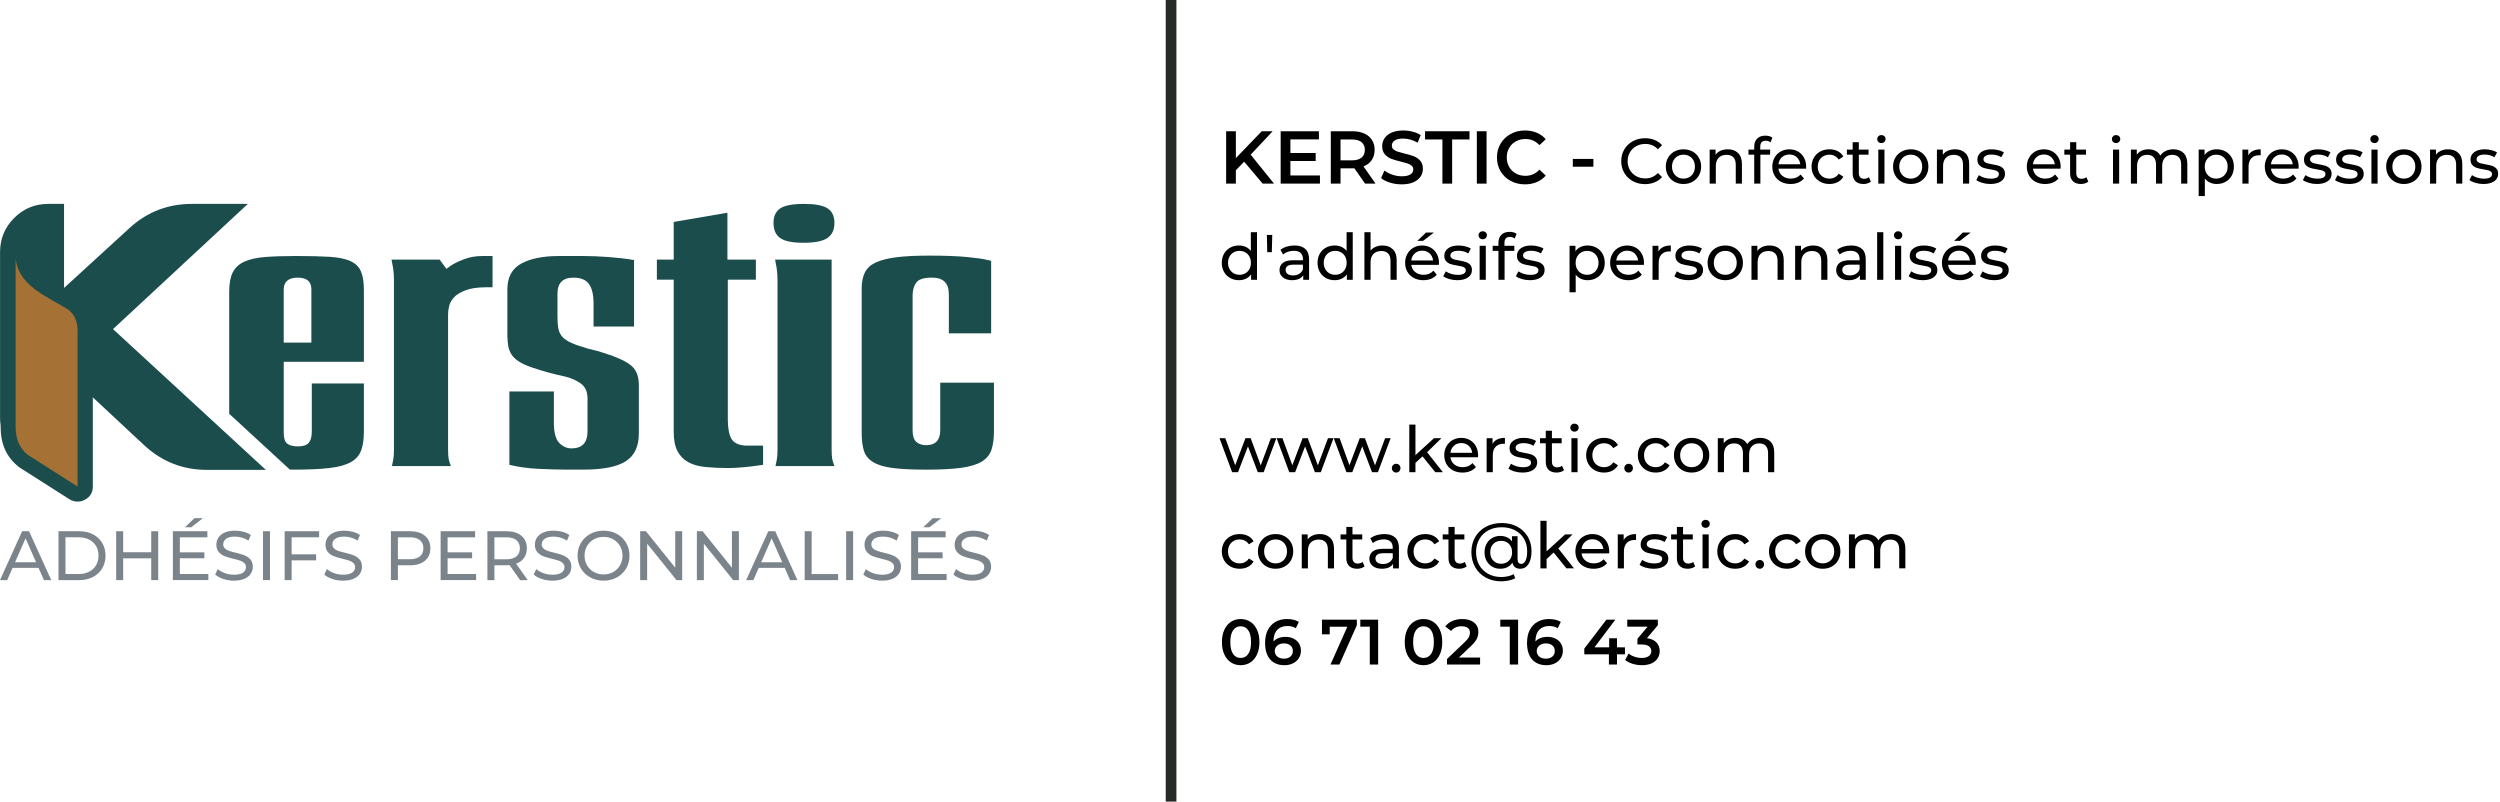 <?xml version="1.0" encoding="utf-8"?>
<!-- Generator: Adobe Illustrator 28.3.0, SVG Export Plug-In . SVG Version: 6.00 Build 0)  -->
<svg version="1.1" xmlns="http://www.w3.org/2000/svg" xmlns:xlink="http://www.w3.org/1999/xlink" x="0px" y="0px"
	 width="467.83px" height="150px" viewBox="0 0 467.83 150" enable-background="new 0 0 467.83 150" xml:space="preserve">
<g id="Calque_1">
	<rect x="-189.664" y="-275.053" fill="#FFFFFF" width="1366" height="2065.439"/>
	<g>
		<g>
			<g>
				<path d="M232.823,30.258l-1.554,1.596v2.506h-1.82v-9.8h1.82v5.025l4.844-5.025h2.044l-4.116,4.382l4.368,5.418h-2.128
					L232.823,30.258z"/>
				<path d="M247.005,32.833v1.526h-7.351v-9.8h7.154v1.525h-5.334v2.549h4.732v1.498h-4.732v2.701H247.005z"/>
				<path d="M255.447,34.36l-2.002-2.87c-0.084,0.01-0.21,0.014-0.378,0.014h-2.212v2.856h-1.82v-9.8h4.032
					c0.85,0,1.589,0.14,2.219,0.42c0.63,0.28,1.113,0.682,1.449,1.204c0.336,0.522,0.504,1.144,0.504,1.861
					c0,0.738-0.18,1.372-0.539,1.904c-0.359,0.532-0.875,0.929-1.547,1.19l2.254,3.22H255.447z M254.789,26.604
					c-0.411-0.336-1.013-0.504-1.807-0.504h-2.128v3.906h2.128c0.793,0,1.396-0.171,1.807-0.512c0.41-0.341,0.616-0.823,0.616-1.449
					C255.405,27.42,255.199,26.94,254.789,26.604z"/>
				<path d="M260.115,34.178c-0.705-0.215-1.262-0.5-1.673-0.854l0.63-1.414c0.401,0.317,0.894,0.576,1.477,0.777
					c0.583,0.2,1.169,0.301,1.757,0.301c0.728,0,1.271-0.116,1.631-0.35s0.539-0.542,0.539-0.925c0-0.279-0.101-0.511-0.301-0.692
					c-0.201-0.183-0.455-0.324-0.763-0.427c-0.308-0.103-0.728-0.22-1.26-0.351c-0.747-0.177-1.351-0.354-1.813-0.532
					c-0.462-0.177-0.859-0.454-1.19-0.833c-0.332-0.378-0.497-0.889-0.497-1.532c0-0.542,0.147-1.034,0.441-1.478
					c0.294-0.443,0.737-0.795,1.33-1.057c0.592-0.262,1.318-0.393,2.177-0.393c0.597,0,1.185,0.075,1.764,0.225
					s1.078,0.364,1.498,0.644l-0.574,1.414c-0.429-0.252-0.877-0.443-1.344-0.574c-0.467-0.13-0.919-0.195-1.358-0.195
					c-0.719,0-1.253,0.121-1.603,0.363c-0.35,0.243-0.525,0.565-0.525,0.967c0,0.279,0.1,0.509,0.301,0.686
					c0.201,0.178,0.455,0.317,0.763,0.42c0.308,0.103,0.728,0.22,1.26,0.351c0.729,0.168,1.325,0.343,1.792,0.524
					c0.467,0.183,0.866,0.46,1.197,0.833c0.331,0.374,0.497,0.878,0.497,1.512c0,0.542-0.147,1.032-0.441,1.471
					s-0.739,0.788-1.337,1.05c-0.597,0.261-1.325,0.392-2.184,0.392C261.55,34.499,260.82,34.392,260.115,34.178z"/>
				<path d="M269.922,26.1h-3.248v-1.54h8.316v1.54h-3.248v8.26h-1.82V26.1z"/>
				<path d="M276.362,24.56h1.82v9.8h-1.82V24.56z"/>
				<path d="M282.683,33.849c-0.798-0.435-1.423-1.034-1.876-1.799c-0.453-0.766-0.679-1.629-0.679-2.591
					c0-0.961,0.229-1.824,0.687-2.59c0.457-0.765,1.085-1.365,1.883-1.799s1.691-0.651,2.681-0.651c0.803,0,1.535,0.141,2.198,0.421
					c0.663,0.279,1.223,0.686,1.68,1.218l-1.176,1.105c-0.709-0.765-1.582-1.147-2.618-1.147c-0.672,0-1.273,0.146-1.806,0.44
					s-0.947,0.703-1.246,1.226s-0.448,1.115-0.448,1.777c0,0.663,0.149,1.256,0.448,1.778s0.714,0.931,1.246,1.225
					c0.532,0.295,1.134,0.441,1.806,0.441c1.036,0,1.909-0.387,2.618-1.162l1.176,1.12c-0.457,0.532-1.02,0.938-1.687,1.218
					c-0.667,0.28-1.402,0.42-2.205,0.42C284.375,34.499,283.482,34.282,282.683,33.849z"/>
				<path d="M294.324,29.74h3.85v1.456h-3.85V29.74z"/>
				<path d="M305.55,33.898c-0.676-0.372-1.206-0.884-1.59-1.536c-0.384-0.652-0.576-1.386-0.576-2.202
					c0-0.815,0.192-1.55,0.576-2.202c0.384-0.651,0.916-1.164,1.596-1.536c0.68-0.371,1.44-0.558,2.28-0.558
					c0.655,0,1.256,0.11,1.8,0.33s1.008,0.546,1.392,0.978l-0.78,0.757c-0.632-0.664-1.42-0.996-2.364-0.996
					c-0.624,0-1.188,0.14-1.692,0.42s-0.898,0.666-1.182,1.158c-0.284,0.491-0.426,1.042-0.426,1.649
					c0,0.608,0.142,1.158,0.426,1.65c0.284,0.492,0.678,0.878,1.182,1.158c0.504,0.279,1.068,0.42,1.692,0.42
					c0.936,0,1.724-0.336,2.364-1.009l0.78,0.757c-0.384,0.432-0.85,0.76-1.397,0.983c-0.548,0.225-1.15,0.336-1.806,0.336
					C306.983,34.455,306.226,34.27,305.55,33.898z"/>
				<path d="M313.332,34.012c-0.504-0.28-0.898-0.666-1.182-1.158s-0.426-1.05-0.426-1.674s0.142-1.183,0.426-1.674
					c0.284-0.492,0.678-0.877,1.182-1.152c0.504-0.276,1.072-0.414,1.704-0.414s1.198,0.138,1.698,0.414
					c0.5,0.275,0.892,0.66,1.176,1.152c0.284,0.491,0.426,1.05,0.426,1.674s-0.142,1.182-0.426,1.674
					c-0.284,0.492-0.676,0.878-1.176,1.158c-0.5,0.279-1.066,0.42-1.698,0.42S313.836,34.291,313.332,34.012z M316.134,33.142
					c0.324-0.188,0.578-0.452,0.762-0.792c0.184-0.34,0.276-0.73,0.276-1.17c0-0.44-0.092-0.83-0.276-1.17
					c-0.184-0.34-0.438-0.603-0.762-0.786c-0.324-0.185-0.69-0.276-1.099-0.276c-0.408,0-0.773,0.092-1.098,0.276
					c-0.324,0.184-0.58,0.446-0.768,0.786s-0.282,0.729-0.282,1.17c0,0.439,0.094,0.83,0.282,1.17s0.444,0.604,0.768,0.792
					c0.324,0.188,0.69,0.282,1.098,0.282C315.443,33.424,315.81,33.329,316.134,33.142z"/>
				<path d="M325.254,28.642c0.476,0.468,0.714,1.154,0.714,2.058v3.66h-1.152v-3.528c0-0.615-0.148-1.08-0.444-1.392
					c-0.296-0.312-0.72-0.468-1.272-0.468c-0.624,0-1.116,0.182-1.476,0.546s-0.54,0.886-0.54,1.565v3.276h-1.152v-6.36h1.104v0.96
					c0.232-0.327,0.546-0.579,0.942-0.756c0.396-0.176,0.846-0.264,1.35-0.264C324.136,27.94,324.777,28.174,325.254,28.642z"/>
				<path d="M329.399,27.448v0.552h1.848v0.948h-1.824v5.412h-1.152v-5.412h-1.08v-0.948h1.08v-0.563c0-0.632,0.184-1.132,0.552-1.5
					s0.884-0.552,1.548-0.552c0.256,0,0.496,0.031,0.72,0.096c0.224,0.064,0.416,0.156,0.576,0.276l-0.348,0.876
					c-0.264-0.2-0.56-0.301-0.888-0.301C329.743,26.331,329.399,26.703,329.399,27.448z"/>
				<path d="M337.968,31.564h-5.16c0.072,0.56,0.318,1.01,0.738,1.35c0.42,0.341,0.941,0.511,1.565,0.511
					c0.76,0,1.372-0.257,1.836-0.769l0.636,0.744c-0.288,0.336-0.646,0.592-1.074,0.768c-0.428,0.177-0.906,0.265-1.434,0.265
					c-0.672,0-1.268-0.139-1.788-0.414c-0.52-0.276-0.922-0.662-1.206-1.158s-0.426-1.056-0.426-1.68
					c0-0.616,0.139-1.172,0.414-1.668c0.276-0.496,0.656-0.883,1.141-1.158c0.483-0.276,1.029-0.414,1.638-0.414
					c0.608,0,1.15,0.138,1.626,0.414c0.476,0.275,0.848,0.662,1.116,1.158c0.268,0.496,0.402,1.063,0.402,1.704
					C337.992,31.304,337.983,31.419,337.968,31.564z M333.462,29.415c-0.372,0.336-0.59,0.776-0.654,1.32h4.08
					c-0.064-0.536-0.282-0.974-0.654-1.314c-0.372-0.34-0.834-0.51-1.386-0.51S333.834,29.079,333.462,29.415z"/>
				<path d="M340.626,34.012c-0.508-0.28-0.906-0.666-1.194-1.158S339,31.804,339,31.18s0.144-1.183,0.432-1.674
					c0.288-0.492,0.686-0.877,1.194-1.152c0.508-0.276,1.086-0.414,1.734-0.414c0.576,0,1.09,0.116,1.542,0.348
					c0.452,0.232,0.802,0.568,1.05,1.008l-0.876,0.564c-0.2-0.304-0.448-0.532-0.744-0.684c-0.296-0.152-0.624-0.229-0.984-0.229
					c-0.416,0-0.79,0.092-1.122,0.276c-0.332,0.184-0.592,0.446-0.78,0.786c-0.188,0.34-0.282,0.729-0.282,1.17
					c0,0.448,0.094,0.842,0.282,1.182c0.188,0.34,0.448,0.603,0.78,0.786s0.706,0.276,1.122,0.276c0.36,0,0.688-0.076,0.984-0.229
					c0.296-0.151,0.544-0.38,0.744-0.684l0.876,0.552c-0.248,0.44-0.598,0.778-1.05,1.014c-0.452,0.236-0.966,0.354-1.542,0.354
					C341.712,34.432,341.134,34.291,340.626,34.012z"/>
				<path d="M350.1,33.988c-0.168,0.145-0.376,0.254-0.624,0.33s-0.504,0.114-0.769,0.114c-0.64,0-1.136-0.172-1.487-0.517
					c-0.353-0.344-0.528-0.836-0.528-1.476v-3.492h-1.08v-0.948h1.08v-1.392h1.152v1.392h1.824v0.948h-1.824v3.444
					c0,0.344,0.085,0.607,0.258,0.792c0.172,0.184,0.418,0.275,0.738,0.275c0.352,0,0.652-0.1,0.9-0.3L350.1,33.988z"/>
				<path d="M351.509,26.56c-0.148-0.145-0.222-0.32-0.222-0.528s0.074-0.386,0.222-0.534c0.148-0.147,0.333-0.222,0.558-0.222
					c0.224,0,0.41,0.07,0.558,0.21c0.148,0.14,0.222,0.314,0.222,0.522c0,0.216-0.074,0.397-0.222,0.546
					c-0.148,0.147-0.334,0.222-0.558,0.222C351.843,26.776,351.657,26.703,351.509,26.56z M351.491,27.999h1.152v6.36h-1.152V27.999
					z"/>
				<path d="M355.859,34.012c-0.504-0.28-0.898-0.666-1.183-1.158c-0.284-0.492-0.426-1.05-0.426-1.674s0.142-1.183,0.426-1.674
					c0.284-0.492,0.678-0.877,1.183-1.152c0.504-0.276,1.071-0.414,1.704-0.414c0.632,0,1.198,0.138,1.698,0.414
					c0.5,0.275,0.893,0.66,1.176,1.152c0.284,0.491,0.426,1.05,0.426,1.674s-0.143,1.182-0.426,1.674s-0.676,0.878-1.176,1.158
					c-0.5,0.279-1.066,0.42-1.698,0.42C356.931,34.432,356.363,34.291,355.859,34.012z M358.661,33.142
					c0.324-0.188,0.578-0.452,0.762-0.792c0.184-0.34,0.276-0.73,0.276-1.17c0-0.44-0.092-0.83-0.276-1.17
					c-0.184-0.34-0.438-0.603-0.762-0.786c-0.324-0.185-0.69-0.276-1.098-0.276c-0.408,0-0.774,0.092-1.098,0.276
					c-0.324,0.184-0.58,0.446-0.768,0.786c-0.188,0.34-0.282,0.729-0.282,1.17c0,0.439,0.094,0.83,0.282,1.17
					c0.188,0.34,0.444,0.604,0.768,0.792c0.324,0.188,0.69,0.282,1.098,0.282C357.971,33.424,358.337,33.329,358.661,33.142z"/>
				<path d="M367.781,28.642c0.476,0.468,0.714,1.154,0.714,2.058v3.66h-1.152v-3.528c0-0.615-0.148-1.08-0.444-1.392
					c-0.296-0.312-0.72-0.468-1.272-0.468c-0.624,0-1.116,0.182-1.476,0.546s-0.54,0.886-0.54,1.565v3.276h-1.152v-6.36h1.104v0.96
					c0.232-0.327,0.546-0.579,0.942-0.756c0.396-0.176,0.846-0.264,1.35-0.264C366.663,27.94,367.305,28.174,367.781,28.642z"/>
				<path d="M370.955,34.222c-0.48-0.141-0.856-0.318-1.128-0.534l0.48-0.912c0.28,0.2,0.62,0.36,1.02,0.48
					c0.4,0.119,0.804,0.18,1.212,0.18c1.008,0,1.512-0.288,1.512-0.864c0-0.192-0.068-0.344-0.204-0.456
					c-0.136-0.111-0.306-0.193-0.51-0.246c-0.204-0.052-0.494-0.109-0.87-0.174c-0.512-0.08-0.93-0.172-1.254-0.276
					c-0.324-0.104-0.602-0.279-0.834-0.527c-0.232-0.248-0.348-0.596-0.348-1.044c0-0.576,0.24-1.038,0.72-1.387
					c0.48-0.348,1.124-0.521,1.932-0.521c0.424,0,0.848,0.052,1.272,0.156c0.424,0.104,0.772,0.244,1.044,0.42l-0.492,0.912
					c-0.52-0.336-1.132-0.504-1.836-0.504c-0.488,0-0.86,0.08-1.116,0.239c-0.256,0.16-0.384,0.372-0.384,0.637
					c0,0.208,0.072,0.371,0.216,0.491c0.145,0.12,0.322,0.208,0.534,0.265c0.212,0.056,0.51,0.12,0.894,0.191
					c0.512,0.089,0.926,0.183,1.242,0.282c0.316,0.101,0.586,0.271,0.81,0.51c0.224,0.24,0.336,0.576,0.336,1.009
					c0,0.575-0.246,1.033-0.738,1.373c-0.492,0.341-1.162,0.511-2.01,0.511C371.935,34.432,371.435,34.362,370.955,34.222z"/>
				<path d="M385.595,31.564h-5.16c0.072,0.56,0.318,1.01,0.738,1.35c0.42,0.341,0.942,0.511,1.566,0.511
					c0.76,0,1.372-0.257,1.836-0.769l0.636,0.744c-0.288,0.336-0.646,0.592-1.074,0.768c-0.428,0.177-0.906,0.265-1.434,0.265
					c-0.672,0-1.269-0.139-1.788-0.414c-0.521-0.276-0.922-0.662-1.206-1.158c-0.284-0.496-0.426-1.056-0.426-1.68
					c0-0.616,0.138-1.172,0.414-1.668s0.656-0.883,1.14-1.158c0.484-0.276,1.03-0.414,1.638-0.414c0.608,0,1.15,0.138,1.626,0.414
					c0.476,0.275,0.848,0.662,1.116,1.158s0.402,1.063,0.402,1.704C385.619,31.304,385.611,31.419,385.595,31.564z M381.089,29.415
					c-0.372,0.336-0.59,0.776-0.654,1.32h4.08c-0.064-0.536-0.282-0.974-0.654-1.314c-0.372-0.34-0.834-0.51-1.386-0.51
					C381.923,28.911,381.461,29.079,381.089,29.415z"/>
				<path d="M390.791,33.988c-0.168,0.145-0.376,0.254-0.624,0.33s-0.504,0.114-0.769,0.114c-0.64,0-1.136-0.172-1.487-0.517
					c-0.353-0.344-0.528-0.836-0.528-1.476v-3.492h-1.08v-0.948h1.08v-1.392h1.152v1.392h1.824v0.948h-1.824v3.444
					c0,0.344,0.085,0.607,0.258,0.792c0.172,0.184,0.418,0.275,0.738,0.275c0.352,0,0.652-0.1,0.9-0.3L390.791,33.988z"/>
				<path d="M395.429,26.56c-0.148-0.145-0.222-0.32-0.222-0.528s0.074-0.386,0.222-0.534c0.148-0.147,0.334-0.222,0.558-0.222
					c0.224,0,0.41,0.07,0.559,0.21c0.147,0.14,0.222,0.314,0.222,0.522c0,0.216-0.074,0.397-0.222,0.546
					c-0.148,0.147-0.334,0.222-0.559,0.222C395.763,26.776,395.577,26.703,395.429,26.56z M395.411,27.999h1.152v6.36h-1.152V27.999
					z"/>
				<path d="M408.616,28.636c0.468,0.464,0.702,1.151,0.702,2.063v3.66h-1.152v-3.528c0-0.615-0.142-1.08-0.426-1.392
					c-0.284-0.312-0.689-0.468-1.218-0.468c-0.584,0-1.048,0.182-1.392,0.546c-0.345,0.364-0.517,0.886-0.517,1.565v3.276h-1.152
					v-3.528c0-0.615-0.142-1.08-0.426-1.392c-0.284-0.312-0.69-0.468-1.218-0.468c-0.584,0-1.048,0.182-1.392,0.546
					c-0.344,0.364-0.517,0.886-0.517,1.565v3.276h-1.151v-6.36h1.104v0.948c0.232-0.328,0.536-0.578,0.912-0.75
					s0.804-0.258,1.284-0.258c0.496,0,0.936,0.1,1.32,0.3s0.68,0.492,0.888,0.876c0.24-0.368,0.574-0.655,1.002-0.864
					c0.428-0.208,0.91-0.312,1.446-0.312C407.515,27.94,408.148,28.172,408.616,28.636z"/>
				<path d="M416.471,28.348c0.488,0.271,0.87,0.651,1.146,1.14s0.414,1.052,0.414,1.692c0,0.64-0.138,1.206-0.414,1.697
					c-0.276,0.492-0.658,0.875-1.146,1.146c-0.488,0.272-1.04,0.408-1.656,0.408c-0.456,0-0.874-0.088-1.254-0.265
					c-0.38-0.176-0.702-0.432-0.966-0.768v3.288h-1.152v-8.688h1.104v1.009c0.256-0.353,0.58-0.618,0.972-0.799
					c0.392-0.18,0.824-0.27,1.296-0.27C415.431,27.94,415.982,28.075,416.471,28.348z M415.816,33.142
					c0.324-0.188,0.58-0.452,0.768-0.792s0.282-0.73,0.282-1.17c0-0.44-0.094-0.83-0.282-1.17s-0.444-0.603-0.768-0.786
					c-0.324-0.185-0.69-0.276-1.098-0.276c-0.4,0-0.762,0.094-1.086,0.282c-0.324,0.188-0.58,0.45-0.769,0.786
					c-0.188,0.336-0.282,0.724-0.282,1.164c0,0.439,0.092,0.83,0.276,1.17c0.184,0.34,0.44,0.604,0.768,0.792
					c0.328,0.188,0.692,0.282,1.092,0.282C415.127,33.424,415.493,33.329,415.816,33.142z"/>
				<path d="M421.618,28.228c0.392-0.192,0.868-0.288,1.428-0.288v1.116c-0.064-0.008-0.152-0.013-0.264-0.013
					c-0.624,0-1.114,0.187-1.47,0.559c-0.356,0.372-0.534,0.902-0.534,1.59v3.168h-1.152v-6.36h1.104v1.068
					C420.931,28.699,421.227,28.419,421.618,28.228z"/>
				<path d="M430.126,31.564h-5.16c0.072,0.56,0.318,1.01,0.738,1.35c0.42,0.341,0.942,0.511,1.566,0.511
					c0.76,0,1.372-0.257,1.836-0.769l0.636,0.744c-0.288,0.336-0.646,0.592-1.074,0.768c-0.428,0.177-0.906,0.265-1.434,0.265
					c-0.672,0-1.268-0.139-1.788-0.414c-0.52-0.276-0.922-0.662-1.206-1.158s-0.426-1.056-0.426-1.68
					c0-0.616,0.138-1.172,0.414-1.668c0.276-0.496,0.656-0.883,1.14-1.158c0.484-0.276,1.03-0.414,1.638-0.414
					s1.15,0.138,1.626,0.414c0.476,0.275,0.848,0.662,1.116,1.158c0.269,0.496,0.402,1.063,0.402,1.704
					C430.15,31.304,430.143,31.419,430.126,31.564z M425.62,29.415c-0.372,0.336-0.59,0.776-0.654,1.32h4.08
					c-0.064-0.536-0.282-0.974-0.654-1.314c-0.372-0.34-0.834-0.51-1.386-0.51S425.992,29.079,425.62,29.415z"/>
				<path d="M432.07,34.222c-0.48-0.141-0.856-0.318-1.128-0.534l0.48-0.912c0.28,0.2,0.62,0.36,1.02,0.48
					c0.4,0.119,0.804,0.18,1.212,0.18c1.008,0,1.512-0.288,1.512-0.864c0-0.192-0.068-0.344-0.204-0.456
					c-0.136-0.111-0.306-0.193-0.51-0.246c-0.204-0.052-0.494-0.109-0.87-0.174c-0.512-0.08-0.93-0.172-1.254-0.276
					c-0.324-0.104-0.602-0.279-0.834-0.527c-0.232-0.248-0.348-0.596-0.348-1.044c0-0.576,0.24-1.038,0.72-1.387
					c0.48-0.348,1.124-0.521,1.932-0.521c0.424,0,0.848,0.052,1.272,0.156c0.424,0.104,0.772,0.244,1.044,0.42l-0.492,0.912
					c-0.52-0.336-1.132-0.504-1.836-0.504c-0.488,0-0.86,0.08-1.116,0.239c-0.256,0.16-0.384,0.372-0.384,0.637
					c0,0.208,0.072,0.371,0.216,0.491c0.145,0.12,0.322,0.208,0.534,0.265c0.212,0.056,0.51,0.12,0.894,0.191
					c0.512,0.089,0.926,0.183,1.242,0.282c0.316,0.101,0.586,0.271,0.81,0.51c0.224,0.24,0.336,0.576,0.336,1.009
					c0,0.575-0.246,1.033-0.738,1.373c-0.492,0.341-1.162,0.511-2.01,0.511C433.05,34.432,432.55,34.362,432.07,34.222z"/>
				<path d="M438.082,34.222c-0.479-0.141-0.856-0.318-1.128-0.534l0.48-0.912c0.279,0.2,0.62,0.36,1.02,0.48
					c0.4,0.119,0.804,0.18,1.212,0.18c1.008,0,1.512-0.288,1.512-0.864c0-0.192-0.068-0.344-0.204-0.456
					c-0.137-0.111-0.307-0.193-0.51-0.246c-0.204-0.052-0.494-0.109-0.87-0.174c-0.512-0.08-0.93-0.172-1.254-0.276
					c-0.324-0.104-0.602-0.279-0.834-0.527s-0.348-0.596-0.348-1.044c0-0.576,0.24-1.038,0.72-1.387
					c0.48-0.348,1.124-0.521,1.933-0.521c0.424,0,0.848,0.052,1.271,0.156c0.424,0.104,0.772,0.244,1.044,0.42l-0.492,0.912
					c-0.52-0.336-1.132-0.504-1.836-0.504c-0.488,0-0.86,0.08-1.116,0.239c-0.257,0.16-0.384,0.372-0.384,0.637
					c0,0.208,0.072,0.371,0.216,0.491s0.322,0.208,0.534,0.265c0.212,0.056,0.51,0.12,0.894,0.191
					c0.512,0.089,0.926,0.183,1.242,0.282c0.315,0.101,0.586,0.271,0.81,0.51c0.224,0.24,0.336,0.576,0.336,1.009
					c0,0.575-0.246,1.033-0.738,1.373c-0.492,0.341-1.162,0.511-2.01,0.511C439.063,34.432,438.563,34.362,438.082,34.222z"/>
				<path d="M443.788,26.56c-0.148-0.145-0.222-0.32-0.222-0.528s0.074-0.386,0.222-0.534c0.148-0.147,0.334-0.222,0.558-0.222
					s0.41,0.07,0.558,0.21c0.148,0.14,0.222,0.314,0.222,0.522c0,0.216-0.074,0.397-0.222,0.546
					c-0.148,0.147-0.334,0.222-0.558,0.222S443.937,26.703,443.788,26.56z M443.771,27.999h1.151v6.36h-1.151V27.999z"/>
				<path d="M448.138,34.012c-0.504-0.28-0.898-0.666-1.182-1.158s-0.426-1.05-0.426-1.674s0.142-1.183,0.426-1.674
					c0.284-0.492,0.678-0.877,1.182-1.152c0.504-0.276,1.072-0.414,1.704-0.414s1.198,0.138,1.698,0.414
					c0.5,0.275,0.892,0.66,1.176,1.152c0.284,0.491,0.426,1.05,0.426,1.674s-0.142,1.182-0.426,1.674
					c-0.284,0.492-0.676,0.878-1.176,1.158c-0.5,0.279-1.066,0.42-1.698,0.42S448.642,34.291,448.138,34.012z M450.94,33.142
					c0.324-0.188,0.578-0.452,0.762-0.792c0.184-0.34,0.276-0.73,0.276-1.17c0-0.44-0.092-0.83-0.276-1.17
					c-0.184-0.34-0.438-0.603-0.762-0.786c-0.324-0.185-0.69-0.276-1.099-0.276c-0.408,0-0.773,0.092-1.098,0.276
					c-0.324,0.184-0.58,0.446-0.768,0.786s-0.282,0.729-0.282,1.17c0,0.439,0.094,0.83,0.282,1.17s0.444,0.604,0.768,0.792
					c0.324,0.188,0.69,0.282,1.098,0.282C450.25,33.424,450.616,33.329,450.94,33.142z"/>
				<path d="M460.06,28.642c0.476,0.468,0.714,1.154,0.714,2.058v3.66h-1.152v-3.528c0-0.615-0.148-1.08-0.444-1.392
					c-0.296-0.312-0.72-0.468-1.271-0.468c-0.624,0-1.116,0.182-1.477,0.546c-0.359,0.364-0.54,0.886-0.54,1.565v3.276h-1.151v-6.36
					h1.104v0.96c0.232-0.327,0.546-0.579,0.942-0.756c0.396-0.176,0.846-0.264,1.35-0.264
					C458.942,27.94,459.584,28.174,460.06,28.642z"/>
				<path d="M463.234,34.222c-0.48-0.141-0.856-0.318-1.128-0.534l0.48-0.912c0.28,0.2,0.62,0.36,1.02,0.48
					c0.4,0.119,0.804,0.18,1.212,0.18c1.008,0,1.512-0.288,1.512-0.864c0-0.192-0.068-0.344-0.204-0.456
					c-0.136-0.111-0.306-0.193-0.51-0.246c-0.204-0.052-0.494-0.109-0.87-0.174c-0.512-0.08-0.93-0.172-1.254-0.276
					c-0.324-0.104-0.603-0.279-0.834-0.527c-0.232-0.248-0.349-0.596-0.349-1.044c0-0.576,0.24-1.038,0.72-1.387
					c0.48-0.348,1.124-0.521,1.932-0.521c0.424,0,0.848,0.052,1.272,0.156c0.424,0.104,0.772,0.244,1.044,0.42l-0.492,0.912
					c-0.521-0.336-1.132-0.504-1.836-0.504c-0.488,0-0.86,0.08-1.116,0.239c-0.256,0.16-0.384,0.372-0.384,0.637
					c0,0.208,0.072,0.371,0.216,0.491c0.144,0.12,0.322,0.208,0.534,0.265c0.212,0.056,0.51,0.12,0.894,0.191
					c0.512,0.089,0.926,0.183,1.242,0.282c0.316,0.101,0.586,0.271,0.81,0.51c0.224,0.24,0.336,0.576,0.336,1.009
					c0,0.575-0.246,1.033-0.738,1.373c-0.492,0.341-1.162,0.511-2.01,0.511C464.214,34.432,463.714,34.362,463.234,34.222z"/>
				<path d="M235.225,43.455v8.904h-1.104v-1.008c-0.256,0.352-0.58,0.62-0.972,0.804c-0.392,0.185-0.824,0.276-1.296,0.276
					c-0.616,0-1.168-0.136-1.656-0.408c-0.488-0.271-0.87-0.654-1.146-1.146c-0.276-0.491-0.414-1.058-0.414-1.697
					c0-0.641,0.138-1.204,0.414-1.692c0.276-0.488,0.658-0.868,1.146-1.14c0.488-0.272,1.04-0.408,1.656-0.408
					c0.456,0,0.876,0.086,1.26,0.258s0.704,0.426,0.96,0.762v-3.504H235.225z M233.041,51.142c0.328-0.188,0.584-0.452,0.768-0.792
					c0.184-0.34,0.276-0.73,0.276-1.17c0-0.44-0.092-0.83-0.276-1.17c-0.184-0.34-0.44-0.603-0.768-0.786
					c-0.328-0.185-0.692-0.276-1.092-0.276c-0.408,0-0.774,0.092-1.098,0.276c-0.324,0.184-0.58,0.446-0.768,0.786
					c-0.188,0.34-0.282,0.729-0.282,1.17c0,0.439,0.094,0.83,0.282,1.17c0.188,0.34,0.444,0.604,0.768,0.792
					c0.324,0.188,0.69,0.282,1.098,0.282C232.349,51.424,232.713,51.329,233.041,51.142z"/>
				<path d="M237.073,43.959h1.008l-0.084,3.24h-0.852L237.073,43.959z"/>
				<path d="M244.267,46.587c0.468,0.433,0.702,1.076,0.702,1.933v3.84h-1.092v-0.84c-0.192,0.296-0.466,0.521-0.822,0.678
					c-0.356,0.156-0.778,0.234-1.266,0.234c-0.712,0-1.282-0.172-1.71-0.517c-0.428-0.344-0.642-0.796-0.642-1.355
					c0-0.561,0.204-1.01,0.612-1.351c0.408-0.34,1.056-0.51,1.944-0.51h1.824v-0.228c0-0.496-0.144-0.876-0.432-1.141
					c-0.288-0.264-0.712-0.396-1.272-0.396c-0.376,0-0.744,0.062-1.104,0.186c-0.36,0.124-0.664,0.29-0.912,0.498l-0.48-0.863
					c0.328-0.265,0.72-0.467,1.176-0.606s0.939-0.21,1.452-0.21C243.125,45.94,243.799,46.156,244.267,46.587z M243.121,51.249
					c0.32-0.195,0.552-0.474,0.696-0.834v-0.888h-1.775c-0.977,0-1.464,0.328-1.464,0.984c0,0.319,0.124,0.571,0.372,0.756
					c0.248,0.184,0.592,0.275,1.032,0.275C242.421,51.543,242.801,51.446,243.121,51.249z"/>
				<path d="M253.141,43.455v8.904h-1.104v-1.008c-0.256,0.352-0.58,0.62-0.972,0.804c-0.392,0.185-0.824,0.276-1.296,0.276
					c-0.616,0-1.168-0.136-1.656-0.408c-0.488-0.271-0.87-0.654-1.146-1.146c-0.276-0.491-0.414-1.058-0.414-1.697
					c0-0.641,0.138-1.204,0.414-1.692s0.658-0.868,1.146-1.14c0.488-0.272,1.04-0.408,1.656-0.408c0.456,0,0.876,0.086,1.26,0.258
					s0.704,0.426,0.96,0.762v-3.504H253.141z M250.956,51.142c0.328-0.188,0.584-0.452,0.769-0.792
					c0.184-0.34,0.275-0.73,0.275-1.17c0-0.44-0.092-0.83-0.275-1.17c-0.185-0.34-0.44-0.603-0.769-0.786
					c-0.328-0.185-0.692-0.276-1.092-0.276c-0.408,0-0.774,0.092-1.098,0.276c-0.324,0.184-0.58,0.446-0.769,0.786
					c-0.188,0.34-0.282,0.729-0.282,1.17c0,0.439,0.094,0.83,0.282,1.17c0.188,0.34,0.444,0.604,0.769,0.792
					c0.324,0.188,0.689,0.282,1.098,0.282C250.264,51.424,250.628,51.329,250.956,51.142z"/>
				<path d="M260.647,46.642c0.476,0.468,0.714,1.154,0.714,2.058v3.66h-1.152v-3.528c0-0.615-0.148-1.08-0.444-1.392
					c-0.296-0.312-0.72-0.468-1.272-0.468c-0.624,0-1.116,0.182-1.476,0.546c-0.36,0.364-0.54,0.886-0.54,1.565v3.276h-1.152v-8.904
					h1.152V46.9c0.24-0.304,0.554-0.54,0.942-0.708s0.822-0.252,1.302-0.252C259.528,45.94,260.17,46.174,260.647,46.642z"/>
				<path d="M269.256,49.564h-5.16c0.072,0.56,0.318,1.01,0.738,1.35c0.42,0.341,0.942,0.511,1.566,0.511
					c0.76,0,1.372-0.257,1.836-0.769l0.636,0.744c-0.288,0.336-0.646,0.592-1.074,0.768c-0.428,0.177-0.906,0.265-1.434,0.265
					c-0.672,0-1.268-0.139-1.788-0.414c-0.52-0.276-0.922-0.662-1.206-1.158s-0.426-1.056-0.426-1.68
					c0-0.616,0.138-1.172,0.414-1.668c0.276-0.496,0.656-0.883,1.14-1.158c0.484-0.276,1.03-0.414,1.638-0.414
					s1.15,0.138,1.626,0.414c0.476,0.275,0.848,0.662,1.116,1.158c0.269,0.496,0.402,1.063,0.402,1.704
					C269.28,49.304,269.273,49.419,269.256,49.564z M264.75,47.415c-0.372,0.336-0.59,0.776-0.654,1.32h4.08
					c-0.064-0.536-0.282-0.974-0.654-1.314c-0.372-0.34-0.834-0.51-1.386-0.51S265.122,47.079,264.75,47.415z M266.857,43.516h1.464
					l-2.016,1.56h-1.08L266.857,43.516z"/>
				<path d="M271.2,52.222c-0.48-0.141-0.856-0.318-1.128-0.534l0.48-0.912c0.28,0.2,0.62,0.36,1.02,0.48
					c0.4,0.119,0.804,0.18,1.212,0.18c1.008,0,1.512-0.288,1.512-0.864c0-0.192-0.068-0.344-0.204-0.456
					c-0.136-0.111-0.306-0.193-0.51-0.246c-0.204-0.052-0.494-0.109-0.87-0.174c-0.512-0.08-0.93-0.172-1.254-0.276
					c-0.324-0.104-0.602-0.279-0.834-0.527c-0.232-0.248-0.348-0.596-0.348-1.044c0-0.576,0.24-1.038,0.72-1.387
					c0.48-0.348,1.124-0.521,1.932-0.521c0.424,0,0.848,0.052,1.272,0.156c0.424,0.104,0.772,0.244,1.044,0.42l-0.492,0.912
					c-0.52-0.336-1.132-0.504-1.836-0.504c-0.488,0-0.86,0.08-1.116,0.239c-0.256,0.16-0.384,0.372-0.384,0.637
					c0,0.208,0.072,0.371,0.216,0.491c0.145,0.12,0.322,0.208,0.534,0.265c0.212,0.056,0.51,0.12,0.894,0.191
					c0.512,0.089,0.926,0.183,1.242,0.282c0.316,0.101,0.586,0.271,0.81,0.51c0.224,0.24,0.336,0.576,0.336,1.009
					c0,0.575-0.246,1.033-0.738,1.373c-0.492,0.341-1.162,0.511-2.01,0.511C272.18,52.432,271.68,52.362,271.2,52.222z"/>
				<path d="M276.906,44.56c-0.148-0.145-0.222-0.32-0.222-0.528s0.074-0.386,0.222-0.534c0.148-0.147,0.334-0.222,0.558-0.222
					c0.224,0,0.41,0.07,0.559,0.21c0.147,0.14,0.222,0.314,0.222,0.522c0,0.216-0.074,0.397-0.222,0.546
					c-0.148,0.147-0.334,0.222-0.559,0.222C277.24,44.776,277.054,44.703,276.906,44.56z M276.888,45.999h1.152v6.36h-1.152V45.999z
					"/>
				<path d="M281.532,45.448v0.552h1.848v0.948h-1.824v5.412h-1.152v-5.412h-1.08v-0.948h1.08v-0.563c0-0.632,0.184-1.132,0.552-1.5
					s0.884-0.552,1.548-0.552c0.256,0,0.496,0.031,0.72,0.096s0.416,0.156,0.576,0.276l-0.348,0.876
					c-0.264-0.2-0.56-0.301-0.888-0.301C281.876,44.331,281.532,44.703,281.532,45.448z"/>
				<path d="M284.796,52.222c-0.48-0.141-0.856-0.318-1.128-0.534l0.48-0.912c0.28,0.2,0.62,0.36,1.02,0.48
					c0.4,0.119,0.804,0.18,1.212,0.18c1.008,0,1.512-0.288,1.512-0.864c0-0.192-0.068-0.344-0.204-0.456
					c-0.136-0.111-0.306-0.193-0.51-0.246c-0.204-0.052-0.494-0.109-0.87-0.174c-0.512-0.08-0.93-0.172-1.254-0.276
					c-0.324-0.104-0.602-0.279-0.834-0.527c-0.232-0.248-0.348-0.596-0.348-1.044c0-0.576,0.24-1.038,0.72-1.387
					c0.48-0.348,1.124-0.521,1.932-0.521c0.424,0,0.848,0.052,1.272,0.156c0.424,0.104,0.772,0.244,1.044,0.42l-0.492,0.912
					c-0.52-0.336-1.132-0.504-1.836-0.504c-0.488,0-0.86,0.08-1.116,0.239c-0.256,0.16-0.384,0.372-0.384,0.637
					c0,0.208,0.072,0.371,0.216,0.491c0.145,0.12,0.322,0.208,0.534,0.265c0.212,0.056,0.51,0.12,0.894,0.191
					c0.512,0.089,0.926,0.183,1.242,0.282c0.316,0.101,0.586,0.271,0.81,0.51c0.224,0.24,0.336,0.576,0.336,1.009
					c0,0.575-0.246,1.033-0.738,1.373c-0.492,0.341-1.162,0.511-2.01,0.511C285.776,52.432,285.276,52.362,284.796,52.222z"/>
				<path d="M298.74,46.348c0.487,0.271,0.87,0.651,1.146,1.14c0.276,0.488,0.414,1.052,0.414,1.692c0,0.64-0.138,1.206-0.414,1.697
					c-0.276,0.492-0.658,0.875-1.146,1.146c-0.488,0.272-1.041,0.408-1.656,0.408c-0.456,0-0.874-0.088-1.254-0.265
					c-0.38-0.176-0.702-0.432-0.966-0.768v3.288h-1.152v-8.688h1.104v1.009c0.256-0.353,0.58-0.618,0.972-0.799
					c0.392-0.18,0.824-0.27,1.296-0.27C297.7,45.94,298.252,46.075,298.74,46.348z M298.086,51.142
					c0.324-0.188,0.58-0.452,0.768-0.792c0.188-0.34,0.282-0.73,0.282-1.17c0-0.44-0.094-0.83-0.282-1.17
					c-0.188-0.34-0.443-0.603-0.768-0.786c-0.324-0.185-0.69-0.276-1.098-0.276c-0.4,0-0.762,0.094-1.086,0.282
					c-0.324,0.188-0.58,0.45-0.768,0.786s-0.282,0.724-0.282,1.164c0,0.439,0.092,0.83,0.276,1.17
					c0.184,0.34,0.439,0.604,0.768,0.792c0.328,0.188,0.692,0.282,1.092,0.282C297.396,51.424,297.762,51.329,298.086,51.142z"/>
				<path d="M307.62,49.564h-5.16c0.072,0.56,0.318,1.01,0.738,1.35c0.42,0.341,0.942,0.511,1.566,0.511
					c0.76,0,1.372-0.257,1.836-0.769l0.636,0.744c-0.288,0.336-0.646,0.592-1.074,0.768c-0.428,0.177-0.906,0.265-1.434,0.265
					c-0.672,0-1.268-0.139-1.788-0.414c-0.52-0.276-0.922-0.662-1.206-1.158c-0.284-0.496-0.426-1.056-0.426-1.68
					c0-0.616,0.138-1.172,0.414-1.668c0.276-0.496,0.656-0.883,1.14-1.158c0.484-0.276,1.03-0.414,1.638-0.414
					c0.607,0,1.149,0.138,1.626,0.414c0.476,0.275,0.848,0.662,1.116,1.158s0.402,1.063,0.402,1.704
					C307.644,49.304,307.636,49.419,307.62,49.564z M303.114,47.415c-0.372,0.336-0.59,0.776-0.654,1.32h4.08
					c-0.064-0.536-0.282-0.974-0.654-1.314c-0.372-0.34-0.834-0.51-1.386-0.51C303.948,46.911,303.485,47.079,303.114,47.415z"/>
				<path d="M311.232,46.228c0.392-0.192,0.868-0.288,1.428-0.288v1.116c-0.064-0.008-0.152-0.013-0.264-0.013
					c-0.624,0-1.114,0.187-1.47,0.559c-0.356,0.372-0.534,0.902-0.534,1.59v3.168h-1.152v-6.36h1.104v1.068
					C310.544,46.699,310.84,46.419,311.232,46.228z"/>
				<path d="M314.448,52.222c-0.48-0.141-0.856-0.318-1.128-0.534l0.48-0.912c0.28,0.2,0.62,0.36,1.02,0.48
					c0.4,0.119,0.804,0.18,1.212,0.18c1.008,0,1.512-0.288,1.512-0.864c0-0.192-0.068-0.344-0.204-0.456
					c-0.136-0.111-0.306-0.193-0.51-0.246c-0.204-0.052-0.494-0.109-0.87-0.174c-0.512-0.08-0.93-0.172-1.254-0.276
					c-0.324-0.104-0.603-0.279-0.834-0.527c-0.232-0.248-0.349-0.596-0.349-1.044c0-0.576,0.24-1.038,0.72-1.387
					c0.48-0.348,1.124-0.521,1.932-0.521c0.424,0,0.848,0.052,1.272,0.156c0.424,0.104,0.772,0.244,1.044,0.42L318,47.428
					c-0.521-0.336-1.132-0.504-1.836-0.504c-0.488,0-0.86,0.08-1.116,0.239c-0.256,0.16-0.384,0.372-0.384,0.637
					c0,0.208,0.072,0.371,0.216,0.491c0.144,0.12,0.322,0.208,0.534,0.265c0.212,0.056,0.51,0.12,0.894,0.191
					c0.512,0.089,0.926,0.183,1.242,0.282c0.316,0.101,0.586,0.271,0.81,0.51c0.224,0.24,0.336,0.576,0.336,1.009
					c0,0.575-0.246,1.033-0.738,1.373c-0.492,0.341-1.162,0.511-2.01,0.511C315.428,52.432,314.928,52.362,314.448,52.222z"/>
				<path d="M321.155,52.012c-0.504-0.28-0.898-0.666-1.182-1.158c-0.284-0.492-0.426-1.05-0.426-1.674s0.142-1.183,0.426-1.674
					c0.284-0.492,0.678-0.877,1.182-1.152c0.504-0.276,1.072-0.414,1.704-0.414s1.198,0.138,1.698,0.414
					c0.5,0.275,0.892,0.66,1.176,1.152c0.284,0.491,0.426,1.05,0.426,1.674s-0.142,1.182-0.426,1.674s-0.676,0.878-1.176,1.158
					c-0.5,0.279-1.066,0.42-1.698,0.42S321.659,52.291,321.155,52.012z M323.958,51.142c0.324-0.188,0.578-0.452,0.762-0.792
					c0.184-0.34,0.275-0.73,0.275-1.17c0-0.44-0.092-0.83-0.275-1.17c-0.185-0.34-0.438-0.603-0.762-0.786
					c-0.324-0.185-0.69-0.276-1.098-0.276s-0.774,0.092-1.098,0.276c-0.324,0.184-0.58,0.446-0.769,0.786
					c-0.188,0.34-0.282,0.729-0.282,1.17c0,0.439,0.094,0.83,0.282,1.17c0.188,0.34,0.444,0.604,0.769,0.792
					c0.324,0.188,0.689,0.282,1.098,0.282S323.634,51.329,323.958,51.142z"/>
				<path d="M333.078,46.642c0.476,0.468,0.714,1.154,0.714,2.058v3.66h-1.152v-3.528c0-0.615-0.148-1.08-0.444-1.392
					c-0.296-0.312-0.72-0.468-1.271-0.468c-0.624,0-1.116,0.182-1.477,0.546c-0.359,0.364-0.54,0.886-0.54,1.565v3.276h-1.151v-6.36
					h1.104v0.96c0.232-0.327,0.546-0.579,0.942-0.756c0.396-0.176,0.846-0.264,1.35-0.264
					C331.96,45.94,332.602,46.174,333.078,46.642z"/>
				<path d="M341.25,46.642c0.476,0.468,0.714,1.154,0.714,2.058v3.66h-1.152v-3.528c0-0.615-0.148-1.08-0.444-1.392
					c-0.296-0.312-0.72-0.468-1.271-0.468c-0.624,0-1.116,0.182-1.477,0.546c-0.359,0.364-0.54,0.886-0.54,1.565v3.276h-1.151v-6.36
					h1.104v0.96c0.232-0.327,0.546-0.579,0.942-0.756c0.396-0.176,0.846-0.264,1.35-0.264
					C340.131,45.94,340.773,46.174,341.25,46.642z"/>
				<path d="M348.438,46.587c0.468,0.433,0.702,1.076,0.702,1.933v3.84h-1.092v-0.84c-0.192,0.296-0.466,0.521-0.822,0.678
					c-0.356,0.156-0.778,0.234-1.266,0.234c-0.712,0-1.282-0.172-1.71-0.517c-0.428-0.344-0.642-0.796-0.642-1.355
					c0-0.561,0.204-1.01,0.612-1.351c0.408-0.34,1.056-0.51,1.944-0.51h1.824v-0.228c0-0.496-0.144-0.876-0.432-1.141
					c-0.288-0.264-0.712-0.396-1.272-0.396c-0.376,0-0.744,0.062-1.104,0.186c-0.36,0.124-0.664,0.29-0.912,0.498l-0.48-0.863
					c0.328-0.265,0.72-0.467,1.176-0.606s0.939-0.21,1.452-0.21C347.295,45.94,347.97,46.156,348.438,46.587z M347.292,51.249
					c0.32-0.195,0.552-0.474,0.696-0.834v-0.888h-1.775c-0.977,0-1.464,0.328-1.464,0.984c0,0.319,0.124,0.571,0.372,0.756
					c0.248,0.184,0.592,0.275,1.032,0.275C346.592,51.543,346.972,51.446,347.292,51.249z"/>
				<path d="M351.275,43.455h1.152v8.904h-1.152V43.455z"/>
				<path d="M354.642,44.56c-0.148-0.145-0.223-0.32-0.223-0.528s0.074-0.386,0.223-0.534c0.147-0.147,0.333-0.222,0.558-0.222
					c0.224,0,0.41,0.07,0.558,0.21s0.222,0.314,0.222,0.522c0,0.216-0.074,0.397-0.222,0.546c-0.148,0.147-0.334,0.222-0.558,0.222
					C354.975,44.776,354.789,44.703,354.642,44.56z M354.623,45.999h1.152v6.36h-1.152V45.999z"/>
				<path d="M358.295,52.222c-0.479-0.141-0.856-0.318-1.128-0.534l0.48-0.912c0.279,0.2,0.62,0.36,1.02,0.48
					c0.4,0.119,0.804,0.18,1.212,0.18c1.008,0,1.512-0.288,1.512-0.864c0-0.192-0.068-0.344-0.204-0.456
					c-0.137-0.111-0.307-0.193-0.51-0.246c-0.204-0.052-0.494-0.109-0.87-0.174c-0.512-0.08-0.93-0.172-1.254-0.276
					c-0.324-0.104-0.602-0.279-0.834-0.527s-0.348-0.596-0.348-1.044c0-0.576,0.24-1.038,0.72-1.387
					c0.48-0.348,1.124-0.521,1.933-0.521c0.424,0,0.848,0.052,1.271,0.156c0.424,0.104,0.772,0.244,1.044,0.42l-0.492,0.912
					c-0.52-0.336-1.132-0.504-1.836-0.504c-0.488,0-0.86,0.08-1.116,0.239c-0.257,0.16-0.384,0.372-0.384,0.637
					c0,0.208,0.072,0.371,0.216,0.491s0.322,0.208,0.534,0.265c0.212,0.056,0.51,0.12,0.894,0.191
					c0.512,0.089,0.926,0.183,1.242,0.282c0.315,0.101,0.586,0.271,0.81,0.51c0.224,0.24,0.336,0.576,0.336,1.009
					c0,0.575-0.246,1.033-0.738,1.373c-0.492,0.341-1.162,0.511-2.01,0.511C359.275,52.432,358.775,52.362,358.295,52.222z"/>
				<path d="M369.707,49.564h-5.16c0.072,0.56,0.318,1.01,0.738,1.35c0.42,0.341,0.942,0.511,1.566,0.511
					c0.76,0,1.372-0.257,1.836-0.769l0.636,0.744c-0.288,0.336-0.646,0.592-1.074,0.768c-0.428,0.177-0.906,0.265-1.434,0.265
					c-0.672,0-1.269-0.139-1.788-0.414c-0.521-0.276-0.922-0.662-1.206-1.158c-0.284-0.496-0.426-1.056-0.426-1.68
					c0-0.616,0.138-1.172,0.414-1.668s0.656-0.883,1.14-1.158c0.484-0.276,1.03-0.414,1.638-0.414c0.608,0,1.15,0.138,1.626,0.414
					c0.476,0.275,0.848,0.662,1.116,1.158s0.402,1.063,0.402,1.704C369.732,49.304,369.723,49.419,369.707,49.564z M365.201,47.415
					c-0.372,0.336-0.59,0.776-0.654,1.32h4.08c-0.064-0.536-0.282-0.974-0.654-1.314c-0.372-0.34-0.834-0.51-1.386-0.51
					C366.035,46.911,365.573,47.079,365.201,47.415z M367.307,43.516h1.464l-2.016,1.56h-1.08L367.307,43.516z"/>
				<path d="M371.651,52.222c-0.48-0.141-0.856-0.318-1.128-0.534l0.479-0.912c0.28,0.2,0.62,0.36,1.021,0.48
					c0.399,0.119,0.804,0.18,1.212,0.18c1.008,0,1.512-0.288,1.512-0.864c0-0.192-0.068-0.344-0.204-0.456
					c-0.136-0.111-0.306-0.193-0.51-0.246c-0.204-0.052-0.494-0.109-0.87-0.174c-0.512-0.08-0.93-0.172-1.254-0.276
					c-0.324-0.104-0.602-0.279-0.834-0.527c-0.232-0.248-0.348-0.596-0.348-1.044c0-0.576,0.24-1.038,0.72-1.387
					c0.479-0.348,1.124-0.521,1.932-0.521c0.424,0,0.848,0.052,1.272,0.156c0.424,0.104,0.771,0.244,1.044,0.42l-0.492,0.912
					c-0.521-0.336-1.132-0.504-1.836-0.504c-0.488,0-0.86,0.08-1.116,0.239c-0.256,0.16-0.384,0.372-0.384,0.637
					c0,0.208,0.072,0.371,0.216,0.491c0.144,0.12,0.322,0.208,0.534,0.265c0.212,0.056,0.51,0.12,0.894,0.191
					c0.512,0.089,0.926,0.183,1.242,0.282c0.316,0.101,0.586,0.271,0.81,0.51c0.224,0.24,0.336,0.576,0.336,1.009
					c0,0.575-0.246,1.033-0.738,1.373c-0.492,0.341-1.162,0.511-2.01,0.511C372.631,52.432,372.131,52.362,371.651,52.222z"/>
				<path d="M238.849,81.999l-2.376,6.36h-1.104l-1.836-4.824l-1.86,4.824h-1.104l-2.364-6.36h1.092l1.848,5.064l1.92-5.064h0.973
					l1.884,5.088l1.896-5.088H238.849z"/>
				<path d="M249.541,81.999l-2.376,6.36h-1.104l-1.836-4.824l-1.86,4.824h-1.104l-2.364-6.36h1.092l1.848,5.064l1.92-5.064h0.972
					l1.884,5.088l1.896-5.088H249.541z"/>
				<path d="M260.232,81.999l-2.376,6.36h-1.104l-1.836-4.824l-1.86,4.824h-1.104l-2.364-6.36h1.092l1.848,5.064l1.92-5.064h0.973
					l1.884,5.088l1.896-5.088H260.232z"/>
				<path d="M260.701,88.198c-0.16-0.156-0.24-0.354-0.24-0.594c0-0.232,0.08-0.426,0.24-0.582c0.16-0.156,0.352-0.234,0.576-0.234
					c0.224,0,0.412,0.076,0.564,0.229c0.152,0.151,0.228,0.348,0.228,0.588s-0.078,0.438-0.233,0.594
					c-0.156,0.156-0.342,0.234-0.559,0.234C261.053,88.432,260.86,88.354,260.701,88.198z"/>
				<path d="M266.196,85.396l-1.32,1.224v1.74h-1.151v-8.904h1.151v5.712l3.468-3.168h1.392l-2.676,2.628L270,88.36h-1.416
					L266.196,85.396z"/>
				<path d="M276.576,85.564h-5.16c0.072,0.56,0.318,1.01,0.738,1.35c0.42,0.341,0.942,0.511,1.566,0.511
					c0.76,0,1.372-0.257,1.836-0.769l0.636,0.744c-0.288,0.336-0.646,0.592-1.074,0.768c-0.428,0.177-0.906,0.265-1.434,0.265
					c-0.672,0-1.268-0.139-1.788-0.414c-0.52-0.276-0.922-0.662-1.206-1.158s-0.426-1.056-0.426-1.68
					c0-0.616,0.138-1.172,0.414-1.668c0.276-0.496,0.656-0.883,1.14-1.158c0.484-0.276,1.03-0.414,1.638-0.414
					s1.15,0.138,1.626,0.414c0.476,0.275,0.848,0.662,1.116,1.158c0.269,0.496,0.402,1.063,0.402,1.704
					C276.601,85.304,276.593,85.419,276.576,85.564z M272.07,83.415c-0.372,0.336-0.59,0.776-0.654,1.32h4.08
					c-0.064-0.536-0.282-0.974-0.654-1.314c-0.372-0.34-0.834-0.51-1.386-0.51S272.442,83.079,272.07,83.415z"/>
				<path d="M280.189,82.228c0.392-0.192,0.868-0.288,1.428-0.288v1.116c-0.064-0.008-0.152-0.013-0.264-0.013
					c-0.624,0-1.114,0.187-1.47,0.559c-0.356,0.372-0.534,0.902-0.534,1.59v3.168h-1.152v-6.36h1.104v1.068
					C279.501,82.699,279.796,82.419,280.189,82.228z"/>
				<path d="M283.404,88.222c-0.479-0.141-0.856-0.318-1.128-0.534l0.48-0.912c0.279,0.2,0.62,0.36,1.02,0.48
					c0.4,0.119,0.804,0.18,1.212,0.18c1.008,0,1.512-0.288,1.512-0.864c0-0.192-0.068-0.344-0.204-0.456
					c-0.137-0.111-0.307-0.193-0.51-0.246c-0.204-0.052-0.494-0.109-0.87-0.174c-0.512-0.08-0.93-0.172-1.254-0.276
					c-0.324-0.104-0.602-0.279-0.834-0.527s-0.348-0.596-0.348-1.044c0-0.576,0.24-1.038,0.72-1.387
					c0.48-0.348,1.124-0.521,1.933-0.521c0.424,0,0.848,0.052,1.271,0.156c0.424,0.104,0.772,0.244,1.044,0.42l-0.492,0.912
					c-0.52-0.336-1.132-0.504-1.836-0.504c-0.488,0-0.86,0.08-1.116,0.239c-0.257,0.16-0.384,0.372-0.384,0.637
					c0,0.208,0.072,0.371,0.216,0.491s0.322,0.208,0.534,0.265c0.212,0.056,0.51,0.12,0.894,0.191
					c0.512,0.089,0.926,0.183,1.242,0.282c0.315,0.101,0.586,0.271,0.81,0.51c0.224,0.24,0.336,0.576,0.336,1.009
					c0,0.575-0.246,1.033-0.738,1.373c-0.492,0.341-1.162,0.511-2.01,0.511C284.385,88.432,283.885,88.362,283.404,88.222z"/>
				<path d="M292.669,87.988c-0.168,0.145-0.376,0.254-0.624,0.33s-0.504,0.114-0.768,0.114c-0.64,0-1.136-0.172-1.488-0.517
					c-0.352-0.344-0.528-0.836-0.528-1.476v-3.492h-1.08v-0.948h1.08v-1.392h1.152v1.392h1.824v0.948h-1.824v3.444
					c0,0.344,0.085,0.607,0.258,0.792c0.172,0.184,0.418,0.275,0.738,0.275c0.353,0,0.652-0.1,0.9-0.3L292.669,87.988z"/>
				<path d="M294.078,80.56c-0.148-0.145-0.222-0.32-0.222-0.528s0.074-0.386,0.222-0.534c0.148-0.147,0.334-0.222,0.558-0.222
					s0.41,0.07,0.558,0.21c0.148,0.14,0.222,0.314,0.222,0.522c0,0.216-0.074,0.397-0.222,0.546
					c-0.148,0.147-0.334,0.222-0.558,0.222S294.227,80.703,294.078,80.56z M294.061,81.999h1.151v6.36h-1.151V81.999z"/>
				<path d="M298.446,88.012c-0.508-0.28-0.906-0.666-1.194-1.158s-0.432-1.05-0.432-1.674s0.144-1.183,0.432-1.674
					c0.288-0.492,0.686-0.877,1.194-1.152c0.508-0.276,1.086-0.414,1.734-0.414c0.576,0,1.09,0.116,1.542,0.348
					c0.452,0.232,0.802,0.568,1.05,1.008l-0.876,0.564c-0.2-0.304-0.448-0.532-0.744-0.684c-0.296-0.152-0.624-0.229-0.984-0.229
					c-0.416,0-0.79,0.092-1.122,0.276c-0.332,0.184-0.592,0.446-0.78,0.786s-0.282,0.729-0.282,1.17
					c0,0.448,0.094,0.842,0.282,1.182s0.448,0.603,0.78,0.786s0.706,0.276,1.122,0.276c0.36,0,0.688-0.076,0.984-0.229
					c0.296-0.151,0.544-0.38,0.744-0.684l0.876,0.552c-0.248,0.44-0.599,0.778-1.05,1.014c-0.452,0.236-0.966,0.354-1.542,0.354
					C299.532,88.432,298.954,88.291,298.446,88.012z"/>
				<path d="M304.2,88.198c-0.16-0.156-0.24-0.354-0.24-0.594c0-0.232,0.08-0.426,0.24-0.582c0.16-0.156,0.352-0.234,0.576-0.234
					s0.412,0.076,0.564,0.229c0.152,0.151,0.228,0.348,0.228,0.588s-0.078,0.438-0.234,0.594s-0.342,0.234-0.558,0.234
					C304.552,88.432,304.36,88.354,304.2,88.198z"/>
				<path d="M308.118,88.012c-0.508-0.28-0.906-0.666-1.194-1.158s-0.432-1.05-0.432-1.674s0.144-1.183,0.432-1.674
					c0.288-0.492,0.686-0.877,1.194-1.152c0.508-0.276,1.086-0.414,1.734-0.414c0.576,0,1.09,0.116,1.542,0.348
					c0.452,0.232,0.802,0.568,1.05,1.008l-0.876,0.564c-0.2-0.304-0.448-0.532-0.744-0.684c-0.296-0.152-0.624-0.229-0.984-0.229
					c-0.416,0-0.79,0.092-1.122,0.276c-0.332,0.184-0.592,0.446-0.78,0.786s-0.282,0.729-0.282,1.17
					c0,0.448,0.094,0.842,0.282,1.182s0.448,0.603,0.78,0.786s0.706,0.276,1.122,0.276c0.36,0,0.688-0.076,0.984-0.229
					c0.296-0.151,0.544-0.38,0.744-0.684l0.876,0.552c-0.248,0.44-0.599,0.778-1.05,1.014c-0.452,0.236-0.966,0.354-1.542,0.354
					C309.204,88.432,308.626,88.291,308.118,88.012z"/>
				<path d="M314.857,88.012c-0.504-0.28-0.898-0.666-1.183-1.158c-0.284-0.492-0.426-1.05-0.426-1.674s0.142-1.183,0.426-1.674
					c0.284-0.492,0.678-0.877,1.183-1.152c0.504-0.276,1.071-0.414,1.704-0.414c0.632,0,1.198,0.138,1.698,0.414
					c0.5,0.275,0.893,0.66,1.176,1.152c0.284,0.491,0.426,1.05,0.426,1.674s-0.143,1.182-0.426,1.674s-0.676,0.878-1.176,1.158
					c-0.5,0.279-1.066,0.42-1.698,0.42C315.928,88.432,315.36,88.291,314.857,88.012z M317.658,87.142
					c0.324-0.188,0.578-0.452,0.762-0.792c0.184-0.34,0.276-0.73,0.276-1.17c0-0.44-0.092-0.83-0.276-1.17
					c-0.184-0.34-0.438-0.603-0.762-0.786c-0.324-0.185-0.69-0.276-1.098-0.276c-0.408,0-0.774,0.092-1.098,0.276
					c-0.324,0.184-0.58,0.446-0.768,0.786c-0.188,0.34-0.282,0.729-0.282,1.17c0,0.439,0.094,0.83,0.282,1.17
					c0.188,0.34,0.444,0.604,0.768,0.792c0.324,0.188,0.69,0.282,1.098,0.282C316.968,87.424,317.334,87.329,317.658,87.142z"/>
				<path d="M331.314,82.636c0.468,0.464,0.702,1.151,0.702,2.063v3.66h-1.152v-3.528c0-0.615-0.143-1.08-0.426-1.392
					c-0.284-0.312-0.69-0.468-1.218-0.468c-0.584,0-1.048,0.182-1.392,0.546c-0.344,0.364-0.516,0.886-0.516,1.565v3.276h-1.152
					v-3.528c0-0.615-0.143-1.08-0.426-1.392c-0.284-0.312-0.69-0.468-1.218-0.468c-0.584,0-1.048,0.182-1.392,0.546
					s-0.516,0.886-0.516,1.565v3.276h-1.152v-6.36h1.104v0.948c0.232-0.328,0.536-0.578,0.912-0.75s0.805-0.258,1.284-0.258
					c0.496,0,0.936,0.1,1.32,0.3c0.384,0.2,0.68,0.492,0.888,0.876c0.24-0.368,0.574-0.655,1.002-0.864
					c0.428-0.208,0.91-0.312,1.446-0.312C330.212,81.94,330.846,82.172,331.314,82.636z"/>
				<path d="M230.263,106.012c-0.508-0.28-0.906-0.666-1.194-1.158s-0.432-1.05-0.432-1.674s0.144-1.183,0.432-1.674
					c0.288-0.492,0.686-0.877,1.194-1.152c0.508-0.276,1.086-0.414,1.734-0.414c0.576,0,1.09,0.116,1.542,0.348
					c0.452,0.232,0.802,0.568,1.05,1.008l-0.876,0.564c-0.2-0.304-0.448-0.532-0.744-0.684c-0.296-0.152-0.624-0.229-0.984-0.229
					c-0.416,0-0.791,0.092-1.122,0.276c-0.332,0.184-0.592,0.446-0.78,0.786c-0.188,0.34-0.282,0.729-0.282,1.17
					c0,0.448,0.094,0.842,0.282,1.182c0.188,0.34,0.448,0.603,0.78,0.786c0.332,0.184,0.706,0.276,1.122,0.276
					c0.36,0,0.688-0.076,0.984-0.229c0.296-0.151,0.544-0.38,0.744-0.684l0.876,0.552c-0.248,0.44-0.598,0.778-1.05,1.014
					c-0.452,0.236-0.966,0.354-1.542,0.354C231.349,106.432,230.771,106.291,230.263,106.012z"/>
				<path d="M237.001,106.012c-0.504-0.28-0.898-0.666-1.182-1.158s-0.426-1.05-0.426-1.674s0.143-1.183,0.426-1.674
					c0.284-0.492,0.678-0.877,1.182-1.152c0.504-0.276,1.072-0.414,1.704-0.414c0.632,0,1.198,0.138,1.698,0.414
					c0.5,0.275,0.892,0.66,1.176,1.152c0.284,0.491,0.426,1.05,0.426,1.674s-0.142,1.182-0.426,1.674
					c-0.284,0.492-0.676,0.878-1.176,1.158c-0.5,0.279-1.066,0.42-1.698,0.42C238.073,106.432,237.505,106.291,237.001,106.012z
					 M239.803,105.142c0.324-0.188,0.578-0.452,0.762-0.792s0.276-0.73,0.276-1.17c0-0.44-0.092-0.83-0.276-1.17
					s-0.438-0.603-0.762-0.786c-0.324-0.185-0.689-0.276-1.098-0.276s-0.774,0.092-1.098,0.276c-0.324,0.184-0.58,0.446-0.768,0.786
					s-0.282,0.729-0.282,1.17c0,0.439,0.094,0.83,0.282,1.17s0.444,0.604,0.768,0.792c0.324,0.188,0.69,0.282,1.098,0.282
					S239.479,105.329,239.803,105.142z"/>
				<path d="M248.923,100.642c0.476,0.468,0.714,1.154,0.714,2.058v3.66h-1.152v-3.528c0-0.615-0.148-1.08-0.444-1.392
					c-0.296-0.312-0.72-0.468-1.272-0.468c-0.624,0-1.116,0.182-1.476,0.546c-0.36,0.364-0.54,0.886-0.54,1.565v3.276h-1.152v-6.36
					h1.104v0.96c0.231-0.327,0.546-0.579,0.941-0.756c0.396-0.176,0.846-0.264,1.351-0.264
					C247.805,99.94,248.447,100.174,248.923,100.642z"/>
				<path d="M255.349,105.988c-0.168,0.145-0.376,0.254-0.624,0.33s-0.504,0.114-0.768,0.114c-0.64,0-1.136-0.172-1.488-0.517
					c-0.353-0.344-0.528-0.836-0.528-1.476v-3.492h-1.08v-0.948h1.08v-1.392h1.152v1.392h1.824v0.948h-1.824v3.444
					c0,0.344,0.086,0.607,0.258,0.792c0.172,0.184,0.418,0.275,0.738,0.275c0.352,0,0.652-0.1,0.9-0.3L255.349,105.988z"/>
				<path d="M261.079,100.587c0.468,0.433,0.702,1.076,0.702,1.933v3.84h-1.092v-0.84c-0.192,0.296-0.466,0.521-0.822,0.678
					s-0.778,0.234-1.266,0.234c-0.712,0-1.282-0.172-1.71-0.517c-0.428-0.344-0.642-0.796-0.642-1.355
					c0-0.561,0.204-1.01,0.611-1.351c0.408-0.34,1.057-0.51,1.944-0.51h1.824v-0.228c0-0.496-0.145-0.876-0.432-1.141
					c-0.288-0.264-0.712-0.396-1.272-0.396c-0.376,0-0.744,0.062-1.104,0.186s-0.665,0.29-0.912,0.498l-0.48-0.863
					c0.328-0.265,0.72-0.467,1.176-0.606s0.94-0.21,1.452-0.21C259.937,99.94,260.61,100.156,261.079,100.587z M259.933,105.249
					c0.32-0.195,0.552-0.474,0.696-0.834v-0.888h-1.776c-0.976,0-1.464,0.328-1.464,0.984c0,0.319,0.124,0.571,0.372,0.756
					c0.248,0.184,0.592,0.275,1.032,0.275C259.232,105.543,259.612,105.446,259.933,105.249z"/>
				<path d="M264.99,106.012c-0.508-0.28-0.906-0.666-1.194-1.158s-0.432-1.05-0.432-1.674s0.144-1.183,0.432-1.674
					c0.288-0.492,0.686-0.877,1.194-1.152c0.508-0.276,1.086-0.414,1.734-0.414c0.576,0,1.09,0.116,1.542,0.348
					c0.452,0.232,0.802,0.568,1.05,1.008l-0.876,0.564c-0.2-0.304-0.448-0.532-0.744-0.684c-0.296-0.152-0.624-0.229-0.984-0.229
					c-0.416,0-0.791,0.092-1.122,0.276c-0.332,0.184-0.592,0.446-0.78,0.786c-0.188,0.34-0.282,0.729-0.282,1.17
					c0,0.448,0.094,0.842,0.282,1.182c0.188,0.34,0.448,0.603,0.78,0.786c0.332,0.184,0.706,0.276,1.122,0.276
					c0.36,0,0.688-0.076,0.984-0.229c0.296-0.151,0.544-0.38,0.744-0.684l0.876,0.552c-0.248,0.44-0.598,0.778-1.05,1.014
					c-0.452,0.236-0.966,0.354-1.542,0.354C266.076,106.432,265.498,106.291,264.99,106.012z"/>
				<path d="M274.464,105.988c-0.168,0.145-0.376,0.254-0.624,0.33s-0.504,0.114-0.768,0.114c-0.64,0-1.136-0.172-1.488-0.517
					c-0.352-0.344-0.528-0.836-0.528-1.476v-3.492h-1.08v-0.948h1.08v-1.392h1.152v1.392h1.824v0.948h-1.824v3.444
					c0,0.344,0.085,0.607,0.258,0.792c0.172,0.184,0.418,0.275,0.738,0.275c0.353,0,0.652-0.1,0.9-0.3L274.464,105.988z"/>
				<path d="M283.897,98.541c0.848,0.444,1.51,1.066,1.985,1.866c0.477,0.8,0.714,1.712,0.714,2.736s-0.188,1.828-0.564,2.412
					s-0.9,0.876-1.572,0.876c-0.384,0-0.702-0.098-0.954-0.294s-0.414-0.479-0.485-0.847c-0.24,0.368-0.555,0.65-0.942,0.847
					c-0.388,0.196-0.834,0.294-1.338,0.294c-0.56,0-1.064-0.132-1.512-0.396c-0.448-0.264-0.798-0.63-1.05-1.098
					s-0.378-0.998-0.378-1.59c0-0.584,0.126-1.11,0.378-1.578s0.602-0.832,1.05-1.092c0.447-0.26,0.952-0.391,1.512-0.391
					c0.464,0,0.884,0.086,1.26,0.258c0.376,0.173,0.688,0.427,0.937,0.763v-0.973h1.044v4.32c0,0.296,0.063,0.515,0.191,0.654
					s0.292,0.21,0.492,0.21c0.352,0,0.626-0.206,0.822-0.618c0.196-0.412,0.294-0.994,0.294-1.746c0-0.888-0.2-1.67-0.6-2.346
					s-0.962-1.202-1.686-1.578c-0.724-0.376-1.554-0.564-2.49-0.564c-0.944,0-1.778,0.196-2.502,0.589
					c-0.724,0.392-1.286,0.939-1.686,1.644c-0.4,0.704-0.601,1.508-0.601,2.412c0,0.912,0.198,1.72,0.594,2.424
					s0.952,1.254,1.668,1.65c0.716,0.396,1.542,0.594,2.478,0.594c0.392,0,0.792-0.044,1.2-0.132
					c0.408-0.089,0.78-0.221,1.116-0.396l0.264,0.769c-0.352,0.184-0.76,0.323-1.224,0.42c-0.464,0.096-0.917,0.144-1.356,0.144
					c-1.096,0-2.07-0.233-2.922-0.702c-0.852-0.468-1.514-1.118-1.986-1.949c-0.472-0.832-0.708-1.772-0.708-2.82
					s0.238-1.984,0.714-2.809c0.476-0.823,1.144-1.468,2.004-1.932s1.842-0.696,2.946-0.696
					C282.084,97.875,283.048,98.098,283.897,98.541z M281.958,105.232c0.308-0.176,0.552-0.426,0.732-0.75
					c0.18-0.324,0.27-0.702,0.27-1.134c0-0.433-0.09-0.811-0.27-1.135c-0.18-0.323-0.424-0.571-0.732-0.743
					c-0.308-0.172-0.658-0.259-1.05-0.259c-0.608,0-1.1,0.194-1.476,0.582c-0.376,0.389-0.564,0.906-0.564,1.555
					c0,0.647,0.19,1.168,0.57,1.56c0.38,0.393,0.87,0.588,1.47,0.588C281.3,105.495,281.65,105.407,281.958,105.232z"/>
				<path d="M290.736,103.396l-1.32,1.224v1.74h-1.152v-8.904h1.152v5.712l3.468-3.168h1.393l-2.676,2.628l2.94,3.732h-1.416
					L290.736,103.396z"/>
				<path d="M301.116,103.564h-5.16c0.072,0.56,0.318,1.01,0.738,1.35c0.42,0.341,0.942,0.511,1.566,0.511
					c0.76,0,1.372-0.257,1.836-0.769l0.636,0.744c-0.288,0.336-0.646,0.592-1.074,0.768c-0.428,0.177-0.906,0.265-1.434,0.265
					c-0.672,0-1.269-0.139-1.788-0.414c-0.521-0.276-0.922-0.662-1.206-1.158c-0.284-0.496-0.426-1.056-0.426-1.68
					c0-0.616,0.138-1.172,0.414-1.668s0.656-0.883,1.14-1.158c0.484-0.276,1.03-0.414,1.638-0.414c0.608,0,1.15,0.138,1.626,0.414
					c0.476,0.275,0.848,0.662,1.116,1.158s0.402,1.063,0.402,1.704C301.141,103.304,301.132,103.419,301.116,103.564z
					 M296.61,101.415c-0.372,0.336-0.59,0.776-0.654,1.32h4.08c-0.064-0.536-0.282-0.974-0.654-1.314
					c-0.372-0.34-0.834-0.51-1.386-0.51C297.444,100.911,296.982,101.079,296.61,101.415z"/>
				<path d="M304.728,100.228c0.392-0.192,0.868-0.288,1.428-0.288v1.116c-0.064-0.008-0.152-0.013-0.264-0.013
					c-0.624,0-1.114,0.187-1.47,0.559s-0.534,0.902-0.534,1.59v3.168h-1.151v-6.36h1.104v1.068
					C304.04,100.699,304.336,100.419,304.728,100.228z"/>
				<path d="M307.944,106.222c-0.48-0.141-0.856-0.318-1.128-0.534l0.479-0.912c0.28,0.2,0.62,0.36,1.021,0.48
					c0.399,0.119,0.804,0.18,1.212,0.18c1.008,0,1.512-0.288,1.512-0.864c0-0.192-0.068-0.344-0.204-0.456
					c-0.136-0.111-0.306-0.193-0.51-0.246c-0.204-0.052-0.494-0.109-0.87-0.174c-0.512-0.08-0.93-0.172-1.254-0.276
					c-0.324-0.104-0.602-0.279-0.834-0.527c-0.232-0.248-0.348-0.596-0.348-1.044c0-0.576,0.24-1.038,0.72-1.387
					c0.479-0.348,1.124-0.521,1.932-0.521c0.424,0,0.848,0.052,1.272,0.156c0.424,0.104,0.771,0.244,1.044,0.42l-0.492,0.912
					c-0.521-0.336-1.132-0.504-1.836-0.504c-0.488,0-0.86,0.08-1.116,0.239c-0.256,0.16-0.384,0.372-0.384,0.637
					c0,0.208,0.072,0.371,0.216,0.491c0.144,0.12,0.322,0.208,0.534,0.265c0.212,0.056,0.51,0.12,0.894,0.191
					c0.512,0.089,0.926,0.183,1.242,0.282c0.316,0.101,0.586,0.271,0.81,0.51c0.224,0.24,0.336,0.576,0.336,1.009
					c0,0.575-0.246,1.033-0.738,1.373c-0.492,0.341-1.162,0.511-2.01,0.511C308.924,106.432,308.424,106.362,307.944,106.222z"/>
				<path d="M317.208,105.988c-0.168,0.145-0.376,0.254-0.624,0.33s-0.504,0.114-0.768,0.114c-0.64,0-1.136-0.172-1.488-0.517
					c-0.353-0.344-0.528-0.836-0.528-1.476v-3.492h-1.08v-0.948h1.08v-1.392h1.152v1.392h1.824v0.948h-1.824v3.444
					c0,0.344,0.086,0.607,0.258,0.792c0.172,0.184,0.418,0.275,0.738,0.275c0.352,0,0.652-0.1,0.9-0.3L317.208,105.988z"/>
				<path d="M318.618,98.56c-0.148-0.145-0.223-0.32-0.223-0.528s0.074-0.386,0.223-0.534c0.147-0.147,0.333-0.222,0.558-0.222
					c0.224,0,0.41,0.07,0.558,0.21s0.222,0.314,0.222,0.522c0,0.216-0.074,0.397-0.222,0.546c-0.148,0.147-0.334,0.222-0.558,0.222
					C318.952,98.776,318.766,98.703,318.618,98.56z M318.6,99.999h1.152v6.36H318.6V99.999z"/>
				<path d="M322.985,106.012c-0.508-0.28-0.905-0.666-1.193-1.158s-0.433-1.05-0.433-1.674s0.145-1.183,0.433-1.674
					c0.288-0.492,0.686-0.877,1.193-1.152c0.508-0.276,1.086-0.414,1.734-0.414c0.576,0,1.09,0.116,1.542,0.348
					c0.452,0.232,0.802,0.568,1.05,1.008l-0.876,0.564c-0.2-0.304-0.448-0.532-0.744-0.684c-0.296-0.152-0.624-0.229-0.983-0.229
					c-0.416,0-0.791,0.092-1.122,0.276c-0.332,0.184-0.592,0.446-0.78,0.786s-0.282,0.729-0.282,1.17
					c0,0.448,0.094,0.842,0.282,1.182s0.448,0.603,0.78,0.786c0.332,0.184,0.706,0.276,1.122,0.276c0.359,0,0.688-0.076,0.983-0.229
					c0.296-0.151,0.544-0.38,0.744-0.684l0.876,0.552c-0.248,0.44-0.598,0.778-1.05,1.014c-0.452,0.236-0.966,0.354-1.542,0.354
					C324.072,106.432,323.494,106.291,322.985,106.012z"/>
				<path d="M328.74,106.198c-0.16-0.156-0.24-0.354-0.24-0.594c0-0.232,0.08-0.426,0.24-0.582c0.16-0.156,0.352-0.234,0.576-0.234
					c0.224,0,0.412,0.076,0.564,0.229c0.152,0.151,0.228,0.348,0.228,0.588s-0.078,0.438-0.233,0.594
					c-0.156,0.156-0.342,0.234-0.559,0.234C329.092,106.432,328.899,106.354,328.74,106.198z"/>
				<path d="M332.657,106.012c-0.508-0.28-0.905-0.666-1.193-1.158s-0.433-1.05-0.433-1.674s0.145-1.183,0.433-1.674
					c0.288-0.492,0.686-0.877,1.193-1.152c0.508-0.276,1.086-0.414,1.734-0.414c0.576,0,1.09,0.116,1.542,0.348
					c0.452,0.232,0.802,0.568,1.05,1.008l-0.876,0.564c-0.2-0.304-0.448-0.532-0.744-0.684c-0.296-0.152-0.624-0.229-0.983-0.229
					c-0.416,0-0.791,0.092-1.122,0.276c-0.332,0.184-0.592,0.446-0.78,0.786s-0.282,0.729-0.282,1.17
					c0,0.448,0.094,0.842,0.282,1.182s0.448,0.603,0.78,0.786c0.332,0.184,0.706,0.276,1.122,0.276c0.359,0,0.688-0.076,0.983-0.229
					c0.296-0.151,0.544-0.38,0.744-0.684l0.876,0.552c-0.248,0.44-0.598,0.778-1.05,1.014c-0.452,0.236-0.966,0.354-1.542,0.354
					C333.744,106.432,333.166,106.291,332.657,106.012z"/>
				<path d="M339.396,106.012c-0.504-0.28-0.898-0.666-1.182-1.158c-0.284-0.492-0.426-1.05-0.426-1.674s0.142-1.183,0.426-1.674
					c0.284-0.492,0.678-0.877,1.182-1.152c0.504-0.276,1.072-0.414,1.704-0.414s1.198,0.138,1.698,0.414
					c0.5,0.275,0.892,0.66,1.176,1.152c0.284,0.491,0.426,1.05,0.426,1.674s-0.142,1.182-0.426,1.674s-0.676,0.878-1.176,1.158
					c-0.5,0.279-1.066,0.42-1.698,0.42S339.899,106.291,339.396,106.012z M342.198,105.142c0.324-0.188,0.578-0.452,0.762-0.792
					c0.184-0.34,0.275-0.73,0.275-1.17c0-0.44-0.092-0.83-0.275-1.17c-0.185-0.34-0.438-0.603-0.762-0.786
					c-0.324-0.185-0.69-0.276-1.098-0.276s-0.774,0.092-1.098,0.276c-0.324,0.184-0.58,0.446-0.769,0.786
					c-0.188,0.34-0.282,0.729-0.282,1.17c0,0.439,0.094,0.83,0.282,1.17c0.188,0.34,0.444,0.604,0.769,0.792
					c0.324,0.188,0.689,0.282,1.098,0.282S341.874,105.329,342.198,105.142z"/>
				<path d="M355.854,100.636c0.468,0.464,0.702,1.151,0.702,2.063v3.66h-1.152v-3.528c0-0.615-0.142-1.08-0.426-1.392
					c-0.284-0.312-0.69-0.468-1.218-0.468c-0.584,0-1.048,0.182-1.392,0.546c-0.344,0.364-0.516,0.886-0.516,1.565v3.276h-1.152
					v-3.528c0-0.615-0.142-1.08-0.426-1.392c-0.284-0.312-0.69-0.468-1.218-0.468c-0.584,0-1.048,0.182-1.392,0.546
					c-0.344,0.364-0.516,0.886-0.516,1.565v3.276h-1.152v-6.36h1.104v0.948c0.232-0.328,0.536-0.578,0.912-0.75
					s0.804-0.258,1.284-0.258c0.496,0,0.936,0.1,1.319,0.3c0.384,0.2,0.68,0.492,0.889,0.876c0.24-0.368,0.573-0.655,1.002-0.864
					c0.428-0.208,0.91-0.312,1.446-0.312C354.752,99.94,355.386,100.172,355.854,100.636z"/>
				<path d="M230.365,123.97c-0.528-0.34-0.944-0.836-1.248-1.488s-0.456-1.426-0.456-2.322c0-0.896,0.151-1.67,0.456-2.322
					c0.304-0.651,0.72-1.147,1.248-1.487s1.128-0.51,1.8-0.51s1.273,0.17,1.806,0.51s0.95,0.836,1.254,1.487
					c0.304,0.652,0.456,1.427,0.456,2.322c0,0.896-0.152,1.67-0.456,2.322c-0.304,0.652-0.722,1.148-1.254,1.488
					s-1.134,0.51-1.806,0.51S230.893,124.31,230.365,123.97z M233.587,122.379c0.348-0.495,0.522-1.235,0.522-2.22
					c0-0.983-0.174-1.724-0.522-2.22c-0.348-0.496-0.822-0.744-1.422-0.744c-0.592,0-1.062,0.248-1.41,0.744
					c-0.348,0.496-0.522,1.236-0.522,2.22c0,0.984,0.174,1.725,0.522,2.22c0.348,0.497,0.818,0.744,1.41,0.744
					C232.765,123.123,233.239,122.876,233.587,122.379z"/>
				<path d="M242.041,119.493c0.439,0.212,0.784,0.515,1.032,0.906c0.248,0.392,0.372,0.844,0.372,1.356
					c0,0.544-0.136,1.021-0.408,1.434s-0.64,0.73-1.104,0.954s-0.984,0.336-1.56,0.336c-1.152,0-2.046-0.36-2.683-1.08
					c-0.636-0.72-0.954-1.752-0.954-3.096c0-0.944,0.172-1.75,0.516-2.418c0.344-0.668,0.826-1.177,1.446-1.524
					c0.62-0.348,1.338-0.521,2.154-0.521c0.432,0,0.838,0.046,1.218,0.138c0.38,0.092,0.709,0.226,0.99,0.401l-0.576,1.177
					c-0.416-0.272-0.948-0.408-1.596-0.408c-0.808,0-1.44,0.248-1.896,0.744s-0.684,1.212-0.684,2.147v0.013
					c0.248-0.288,0.564-0.506,0.948-0.654s0.816-0.222,1.296-0.222C241.105,119.176,241.601,119.282,242.041,119.493z
					 M241.477,122.866c0.304-0.26,0.456-0.605,0.456-1.038c0-0.439-0.152-0.788-0.456-1.044c-0.304-0.256-0.712-0.384-1.224-0.384
					c-0.504,0-0.914,0.136-1.23,0.408c-0.316,0.271-0.474,0.616-0.474,1.032c0,0.407,0.154,0.745,0.462,1.014
					c0.308,0.268,0.734,0.402,1.278,0.402C240.776,123.256,241.173,123.125,241.477,122.866z"/>
				<path d="M253.908,115.959v1.044l-3.264,7.356h-1.668l3.156-7.08h-3.3v1.428h-1.452v-2.748H253.908z"/>
				<path d="M257.892,115.959v8.4h-1.56v-7.092h-1.776v-1.309H257.892z"/>
				<path d="M264.576,123.97c-0.528-0.34-0.944-0.836-1.248-1.488c-0.304-0.652-0.456-1.426-0.456-2.322
					c0-0.896,0.152-1.67,0.456-2.322c0.304-0.651,0.72-1.147,1.248-1.487c0.528-0.34,1.128-0.51,1.8-0.51s1.274,0.17,1.806,0.51
					c0.532,0.34,0.95,0.836,1.254,1.487c0.304,0.652,0.456,1.427,0.456,2.322c0,0.896-0.152,1.67-0.456,2.322
					s-0.722,1.148-1.254,1.488c-0.532,0.34-1.134,0.51-1.806,0.51S265.104,124.31,264.576,123.97z M267.798,122.379
					c0.348-0.495,0.522-1.235,0.522-2.22c0-0.983-0.174-1.724-0.522-2.22c-0.348-0.496-0.822-0.744-1.422-0.744
					c-0.592,0-1.062,0.248-1.41,0.744c-0.348,0.496-0.521,1.236-0.521,2.22c0,0.984,0.174,1.725,0.521,2.22
					c0.348,0.497,0.818,0.744,1.41,0.744C266.976,123.123,267.45,122.876,267.798,122.379z"/>
				<path d="M276.972,123.039v1.32h-6.192v-1.044l3.336-3.168c0.376-0.36,0.63-0.674,0.762-0.942
					c0.132-0.268,0.198-0.534,0.198-0.798c0-0.392-0.132-0.691-0.396-0.899s-0.652-0.312-1.164-0.312
					c-0.856,0-1.512,0.292-1.968,0.876l-1.092-0.84c0.328-0.44,0.77-0.782,1.326-1.026c0.556-0.243,1.178-0.365,1.866-0.365
					c0.912,0,1.64,0.216,2.184,0.647s0.816,1.021,0.816,1.764c0,0.456-0.097,0.885-0.288,1.284c-0.192,0.4-0.561,0.856-1.104,1.368
					l-2.244,2.136H276.972z"/>
				<path d="M284.088,115.959v8.4h-1.56v-7.092h-1.776v-1.309H284.088z"/>
				<path d="M291.06,119.493c0.44,0.212,0.784,0.515,1.032,0.906c0.248,0.392,0.372,0.844,0.372,1.356
					c0,0.544-0.137,1.021-0.408,1.434c-0.272,0.412-0.64,0.73-1.104,0.954c-0.464,0.224-0.984,0.336-1.56,0.336
					c-1.152,0-2.046-0.36-2.682-1.08s-0.954-1.752-0.954-3.096c0-0.944,0.172-1.75,0.516-2.418s0.826-1.177,1.446-1.524
					c0.62-0.348,1.338-0.521,2.154-0.521c0.432,0,0.838,0.046,1.218,0.138c0.38,0.092,0.709,0.226,0.99,0.401l-0.576,1.177
					c-0.416-0.272-0.948-0.408-1.596-0.408c-0.808,0-1.439,0.248-1.896,0.744s-0.684,1.212-0.684,2.147v0.013
					c0.248-0.288,0.564-0.506,0.948-0.654s0.816-0.222,1.296-0.222C290.124,119.176,290.619,119.282,291.06,119.493z
					 M290.496,122.866c0.304-0.26,0.456-0.605,0.456-1.038c0-0.439-0.152-0.788-0.456-1.044s-0.712-0.384-1.224-0.384
					c-0.504,0-0.914,0.136-1.23,0.408c-0.316,0.271-0.474,0.616-0.474,1.032c0,0.407,0.154,0.745,0.462,1.014
					c0.308,0.268,0.734,0.402,1.278,0.402C289.795,123.256,290.191,123.125,290.496,122.866z"/>
				<path d="M304.08,122.451h-1.488v1.908h-1.512v-1.908h-4.608v-1.08l4.14-5.412h1.668l-3.9,5.173h2.748v-1.692h1.464v1.692h1.488
					V122.451z"/>
				<path d="M309.971,120.22c0.408,0.432,0.612,0.972,0.612,1.62c0,0.487-0.124,0.932-0.372,1.331
					c-0.249,0.4-0.623,0.719-1.122,0.954c-0.5,0.236-1.11,0.354-1.83,0.354c-0.6,0-1.178-0.086-1.734-0.258
					c-0.556-0.172-1.03-0.41-1.422-0.714l0.672-1.213c0.304,0.257,0.674,0.459,1.11,0.606c0.436,0.148,0.886,0.222,1.35,0.222
					c0.552,0,0.986-0.113,1.302-0.342c0.316-0.228,0.474-0.538,0.474-0.93s-0.15-0.698-0.45-0.918c-0.3-0.22-0.758-0.33-1.374-0.33
					h-0.769v-1.068l1.908-2.268h-3.816v-1.309h5.724v1.044l-2.04,2.425C308.971,119.524,309.564,119.787,309.971,120.22z"/>
			</g>
		</g>
		<g>
			<g>
				<g>
					<path fill-rule="evenodd" clip-rule="evenodd" fill="#1B4D4D" d="M21.148,61.586l25.235-23.43H35.902
						c-4.513,0-8.436,1.527-11.733,4.582L11.985,53.88V38.156h-2.95c-2.5,0-4.615,0.868-6.386,2.638
						c-1.77,1.771-2.638,3.886-2.638,6.386v30.996c0,0.487,0.034,0.973,0.105,1.459v0.277c0,3.227,1.145,5.693,3.402,7.461
						c0.068,0.07,0.139,0.141,0.244,0.175l9.264,5.9c0.453,0.277,0.973,0.418,1.494,0.418c0.486,0,0.939-0.105,1.354-0.348
						c1.007-0.52,1.494-1.354,1.494-2.466V74.358l9.649,8.991c3.298,3.054,7.22,4.582,11.731,4.582h11.004L21.148,61.586z"/>
					<path fill-rule="evenodd" clip-rule="evenodd" fill="#A57135" d="M14.519,91.052l-9.268-5.9
						c-1.561-1.216-2.325-2.949-2.325-5.24V48.325c0.21,2.534,1.805,4.757,4.825,6.666c1.075,0.659,2.602,1.561,4.582,2.673
						c1.457,0.832,2.186,2.254,2.186,4.234V91.052z"/>
				</g>
				<g>
					<path fill="#1B4D4D" d="M86.735,48.543c-1.077,0.427-1.864,0.814-2.364,1.164c-0.501,0.35-0.776,0.551-0.825,0.6l-1.276-1.726
						H73.27c0.1,0.45,0.201,1.001,0.301,1.65c0.1,0.651,0.15,1.425,0.15,2.326v31.428c0,0.85-0.038,1.488-0.112,1.912
						c-0.076,0.427-0.164,0.863-0.263,1.313h11.026c-0.2-0.499-0.337-0.937-0.412-1.313c-0.074-0.375-0.112-1.013-0.112-1.912
						V58.783c0-0.4,0.061-0.888,0.187-1.463c0.125-0.575,0.424-1.126,0.9-1.65c0.475-0.526,1.201-0.976,2.175-1.351
						c0.975-0.375,2.288-0.562,3.938-0.562h1.124v-5.85h-1.875C88.996,47.907,87.808,48.12,86.735,48.543z"/>
					<path fill="#1B4D4D" d="M113.023,66.058c-0.701-0.248-1.4-0.45-2.101-0.6c-0.701-0.15-1.4-0.35-2.101-0.6
						c-0.999-0.301-1.8-0.613-2.399-0.938c-0.6-0.325-1.05-0.686-1.35-1.087c-0.301-0.4-0.501-0.874-0.6-1.425
						c-0.101-0.549-0.151-1.25-0.151-2.101v-4.351c0-2,0.99-3,2.968-3c1.384,0,2.361,0.4,2.93,1.2c0.569,0.8,0.852,2,0.852,3.6
						v4.351h7.577v-12.45c-1.5-0.25-3.102-0.438-4.801-0.562c-1.7-0.125-3.269-0.188-4.703-0.188h-4.522
						c-3,0-5.363,0.476-7.089,1.425c-1.725,0.95-2.588,2.549-2.588,4.799v8.476c0,0.75,0.049,1.438,0.15,2.063
						c0.101,0.625,0.312,1.189,0.638,1.688c0.324,0.499,0.813,0.949,1.462,1.349c0.649,0.402,1.501,0.776,2.551,1.126
						c1.05,0.35,2.036,0.65,2.962,0.899c0.924,0.25,1.962,0.5,3.112,0.751c1.05,0.25,2,0.674,2.85,1.274
						c0.85,0.6,1.276,1.551,1.276,2.85v6.076c0,2.152-1.001,3.225-3,3.225c-0.852,0-1.614-0.337-2.287-1.013
						c-0.676-0.675-1.012-1.962-1.012-3.862v-5.776h-8.327v13.726c1.6,0.4,3.399,0.648,5.401,0.749c2,0.101,3.8,0.151,5.401,0.151h3
						c3.7,0,6.363-0.526,7.988-1.577c1.624-1.048,2.437-2.774,2.437-5.174v-9.076c0-1.65-0.486-2.875-1.462-3.675
						C117.111,67.583,115.423,66.807,113.023,66.058z"/>
					<path fill="#1B4D4D" d="M65.545,48.844c-0.951-0.423-2.239-0.686-3.864-0.787c-1.624-0.099-3.711-0.15-6.262-0.15
						c-2.301,0-4.238,0.063-5.813,0.188c-1.575,0.124-2.863,0.412-3.863,0.861c-0.999,0.45-1.724,1.113-2.174,1.989
						c-0.451,0.876-0.676,2.063-0.676,3.562v22.926l11.351,10.444c0.244,0.002,0.472,0.008,0.725,0.008
						c2.75,0,4.976-0.101,6.676-0.301c1.699-0.2,3.025-0.562,3.974-1.088c0.95-0.524,1.6-1.249,1.951-2.174
						c0.35-0.925,0.525-2.112,0.525-3.564v-9h-9.75v9.076c0,0.901-0.188,1.575-0.564,2.025c-0.374,0.451-1.037,0.675-1.987,0.675
						c-0.949,0-1.638-0.174-2.063-0.526c-0.425-0.348-0.637-1.024-0.637-2.025V67.708h15.002V54.281
						c0-1.499-0.188-2.674-0.563-3.524C67.158,49.907,66.495,49.269,65.545,48.844z M58.269,64.108h-5.176v-9.901
						c0-1.5,0.876-2.25,2.626-2.25c1.699,0,2.55,0.724,2.55,2.174V64.108z"/>
					<path fill="#1B4D4D" d="M137.023,82.334c-0.551-0.701-0.826-2.075-0.826-4.125V52.332h5.252v-3.751h-5.326v-8.775l-10.05,1.726
						v7.05h-3.151v3.751h3.151v28.502c0,1.501,0.236,2.7,0.712,3.601c0.475,0.9,1.149,1.587,2.025,2.061
						c0.875,0.478,1.951,0.775,3.227,0.901c1.273,0.125,2.711,0.188,4.312,0.188c0.799,0,1.724-0.05,2.775-0.15
						c1.05-0.1,1.9-0.2,2.551-0.3c0.649-0.1,1.023-0.15,1.124-0.15v-3.599h-3C138.498,83.385,137.573,83.036,137.023,82.334z"/>
					<path fill="#1B4D4D" d="M175.949,71.608v8.851c0,1.9-0.875,2.85-2.625,2.85c-0.75,0-1.362-0.201-1.837-0.6
						c-0.476-0.4-0.712-1.149-0.712-2.25V55.331c0-1,0.225-1.811,0.679-2.437c0.451-0.624,1.406-0.937,2.864-0.937
						c0.752,0,1.343,0.101,1.772,0.299c0.426,0.202,0.754,0.476,0.979,0.825c0.226,0.351,0.365,0.726,0.415,1.126
						c0.051,0.4,0.076,0.776,0.076,1.124v7.051h7.916V48.807c-0.05,0-0.374-0.076-0.975-0.225c-0.6-0.15-1.789-0.312-3.563-0.487
						c-1.777-0.175-4.138-0.263-7.088-0.263c-2.402,0-4.413,0.1-6.039,0.299c-1.624,0.201-2.926,0.526-3.9,0.976
						c-0.975,0.449-1.663,1.075-2.063,1.875c-0.4,0.8-0.6,1.8-0.6,3v27.001c0,1.351,0.137,2.47,0.413,3.359
						c0.273,0.888,0.85,1.598,1.726,2.132c0.874,0.533,2.099,0.901,3.675,1.105c1.574,0.203,3.637,0.306,6.188,0.306
						c2.749,0,4.961-0.115,6.637-0.343c1.675-0.23,2.963-0.624,3.862-1.182c0.901-0.559,1.5-1.306,1.801-2.244
						c0.299-0.937,0.449-2.081,0.449-3.431v-9.076H175.949z"/>
					<path fill="#1B4D4D" d="M154.836,38.973c-0.875-0.545-2.314-0.817-4.312-0.817c-2.202,0-3.713,0.285-4.538,0.855
						c-0.826,0.568-1.238,1.471-1.238,2.708c0,1.288,0.412,2.228,1.238,2.821c0.825,0.594,2.287,0.891,4.386,0.891
						c2.101,0,3.589-0.298,4.464-0.891c0.874-0.593,1.312-1.533,1.312-2.821C156.148,40.433,155.711,39.518,154.836,38.973z"/>
					<path fill="#1B4D4D" d="M155.624,83.985V48.581h-10.577c0.1,0.45,0.2,1.001,0.301,1.65c0.1,0.651,0.15,1.425,0.15,2.326v31.428
						c0,0.85-0.038,1.488-0.112,1.912c-0.076,0.427-0.164,0.863-0.263,1.313h11.026c-0.2-0.499-0.336-0.937-0.412-1.313
						C155.662,85.521,155.624,84.884,155.624,83.985z"/>
				</g>
			</g>
			<g>
				<path fill="#7B838B" d="M7.212,106.27H2.351l-1.006,2.286H0l4.142-9.146h1.293l4.155,9.146H8.218L7.212,106.27z M6.755,105.224
					l-1.973-4.482l-1.973,4.482H6.755z"/>
				<path fill="#7B838B" d="M10.949,99.41h3.855c0.967,0,1.825,0.192,2.574,0.575c0.749,0.383,1.331,0.921,1.744,1.614
					c0.413,0.692,0.621,1.487,0.621,2.384c0,0.897-0.207,1.692-0.621,2.384c-0.414,0.693-0.995,1.23-1.744,1.614
					c-0.749,0.384-1.607,0.575-2.574,0.575h-3.855V99.41z M14.725,107.419c0.74,0,1.392-0.144,1.953-0.431
					c0.562-0.288,0.995-0.691,1.3-1.209c0.305-0.518,0.457-1.117,0.457-1.797s-0.152-1.278-0.457-1.797
					c-0.305-0.518-0.738-0.921-1.3-1.209c-0.562-0.287-1.213-0.431-1.953-0.431h-2.469v6.873H14.725z"/>
				<path fill="#7B838B" d="M29.607,99.41v9.146H28.3v-4.076h-5.252v4.076h-1.307V99.41h1.307v3.933H28.3V99.41H29.607z"/>
				<path fill="#7B838B" d="M38.987,107.419v1.136H32.35V99.41h6.454v1.136h-5.148v2.809h4.586v1.111h-4.586v2.953H38.987z
					 M36.387,96.966h1.594l-2.195,1.698H34.61L36.387,96.966z"/>
				<path fill="#7B838B" d="M41.777,108.34c-0.64-0.214-1.144-0.489-1.509-0.83l0.483-1.019c0.348,0.314,0.795,0.568,1.339,0.764
					c0.545,0.196,1.104,0.294,1.679,0.294c0.758,0,1.324-0.129,1.698-0.386c0.375-0.256,0.562-0.599,0.562-1.025
					c0-0.314-0.103-0.569-0.307-0.764c-0.205-0.196-0.457-0.346-0.758-0.451c-0.3-0.105-0.725-0.223-1.274-0.354
					c-0.688-0.165-1.244-0.33-1.666-0.496c-0.423-0.166-0.784-0.421-1.084-0.764c-0.3-0.344-0.451-0.808-0.451-1.392
					c0-0.487,0.128-0.928,0.385-1.319c0.257-0.392,0.647-0.706,1.17-0.941c0.523-0.235,1.171-0.353,1.947-0.353
					c0.54,0,1.071,0.069,1.594,0.208c0.522,0.14,0.971,0.34,1.345,0.602L46.5,101.16c-0.384-0.243-0.793-0.428-1.228-0.555
					c-0.436-0.126-0.862-0.189-1.28-0.189c-0.74,0-1.296,0.135-1.666,0.405c-0.37,0.27-0.555,0.618-0.555,1.045
					c0,0.314,0.104,0.568,0.314,0.764c0.209,0.196,0.468,0.348,0.777,0.457c0.309,0.109,0.73,0.225,1.261,0.346
					c0.688,0.166,1.241,0.331,1.659,0.497c0.418,0.166,0.778,0.418,1.078,0.757c0.3,0.34,0.451,0.797,0.451,1.372
					c0,0.479-0.131,0.917-0.392,1.313c-0.262,0.396-0.658,0.71-1.189,0.94c-0.531,0.231-1.185,0.346-1.96,0.346
					C43.081,108.66,42.417,108.554,41.777,108.34z"/>
				<path fill="#7B838B" d="M49.217,99.41h1.307v9.146h-1.307V99.41z"/>
				<path fill="#7B838B" d="M54.574,100.546v3.188h4.586v1.124h-4.586v3.697h-1.307V99.41h6.454v1.136H54.574z"/>
				<path fill="#7B838B" d="M62.198,108.34c-0.64-0.214-1.143-0.489-1.509-0.83l0.483-1.019c0.348,0.314,0.795,0.568,1.339,0.764
					c0.544,0.196,1.104,0.294,1.679,0.294c0.758,0,1.324-0.129,1.698-0.386c0.375-0.256,0.562-0.599,0.562-1.025
					c0-0.314-0.103-0.569-0.307-0.764c-0.205-0.196-0.457-0.346-0.758-0.451c-0.3-0.105-0.725-0.223-1.274-0.354
					c-0.688-0.165-1.243-0.33-1.666-0.496c-0.423-0.166-0.784-0.421-1.084-0.764c-0.301-0.344-0.451-0.808-0.451-1.392
					c0-0.487,0.129-0.928,0.386-1.319c0.256-0.392,0.646-0.706,1.169-0.941c0.523-0.235,1.172-0.353,1.947-0.353
					c0.54,0,1.071,0.069,1.594,0.208c0.523,0.14,0.971,0.34,1.346,0.602l-0.431,1.044c-0.383-0.243-0.792-0.428-1.228-0.555
					c-0.435-0.126-0.862-0.189-1.28-0.189c-0.74,0-1.295,0.135-1.666,0.405c-0.37,0.27-0.555,0.618-0.555,1.045
					c0,0.314,0.105,0.568,0.314,0.764c0.209,0.196,0.468,0.348,0.778,0.457c0.309,0.109,0.729,0.225,1.261,0.346
					c0.688,0.166,1.241,0.331,1.66,0.497c0.418,0.166,0.777,0.418,1.078,0.757c0.3,0.34,0.451,0.797,0.451,1.372
					c0,0.479-0.131,0.917-0.392,1.313c-0.261,0.396-0.658,0.71-1.189,0.94c-0.531,0.231-1.184,0.346-1.959,0.346
					C63.503,108.66,62.838,108.554,62.198,108.34z"/>
				<path fill="#7B838B" d="M79.516,100.259c0.68,0.566,1.019,1.346,1.019,2.339c0,0.992-0.34,1.772-1.019,2.338
					c-0.679,0.567-1.612,0.849-2.796,0.849h-2.26v2.77h-1.306V99.41h3.567C77.905,99.41,78.837,99.693,79.516,100.259z
					 M78.576,104.12c0.435-0.353,0.654-0.859,0.654-1.522s-0.218-1.17-0.654-1.523c-0.435-0.353-1.067-0.529-1.895-0.529H74.46
					v4.103h2.221C77.509,104.649,78.14,104.473,78.576,104.12z"/>
				<path fill="#7B838B" d="M89.093,107.419v1.136h-6.637V99.41h6.454v1.136h-5.148v2.809h4.586v1.111h-4.586v2.953H89.093z"/>
				<path fill="#7B838B" d="M97.325,108.556l-1.973-2.809c-0.244,0.017-0.435,0.027-0.575,0.027h-2.26v2.783H91.21V99.41h3.567
					c1.184,0,2.117,0.283,2.796,0.849c0.68,0.566,1.019,1.346,1.019,2.339c0,0.705-0.174,1.306-0.523,1.803
					c-0.348,0.497-0.845,0.858-1.489,1.084l2.169,3.071H97.325z M96.632,104.127c0.435-0.358,0.654-0.867,0.654-1.529
					s-0.218-1.17-0.654-1.523c-0.435-0.353-1.067-0.529-1.895-0.529h-2.221v4.116h2.221
					C95.565,104.662,96.197,104.484,96.632,104.127z"/>
				<path fill="#7B838B" d="M101.381,108.34c-0.64-0.214-1.143-0.489-1.509-0.83l0.483-1.019c0.348,0.314,0.795,0.568,1.339,0.764
					c0.544,0.196,1.104,0.294,1.679,0.294c0.758,0,1.324-0.129,1.698-0.386c0.375-0.256,0.562-0.599,0.562-1.025
					c0-0.314-0.103-0.569-0.307-0.764c-0.205-0.196-0.457-0.346-0.758-0.451c-0.3-0.105-0.725-0.223-1.274-0.354
					c-0.688-0.165-1.243-0.33-1.666-0.496c-0.423-0.166-0.784-0.421-1.084-0.764c-0.301-0.344-0.451-0.808-0.451-1.392
					c0-0.487,0.129-0.928,0.386-1.319c0.257-0.392,0.646-0.706,1.169-0.941s1.172-0.353,1.947-0.353c0.54,0,1.071,0.069,1.594,0.208
					c0.523,0.14,0.971,0.34,1.346,0.602l-0.431,1.044c-0.383-0.243-0.792-0.428-1.228-0.555c-0.435-0.126-0.862-0.189-1.28-0.189
					c-0.74,0-1.295,0.135-1.666,0.405s-0.555,0.618-0.555,1.045c0,0.314,0.105,0.568,0.314,0.764
					c0.209,0.196,0.468,0.348,0.778,0.457c0.309,0.109,0.729,0.225,1.261,0.346c0.688,0.166,1.241,0.331,1.66,0.497
					c0.418,0.166,0.777,0.418,1.078,0.757c0.3,0.34,0.451,0.797,0.451,1.372c0,0.479-0.131,0.917-0.392,1.313
					c-0.261,0.396-0.658,0.71-1.189,0.94c-0.531,0.231-1.184,0.346-1.959,0.346C102.686,108.66,102.022,108.554,101.381,108.34z"/>
				<path fill="#7B838B" d="M110.455,108.053c-0.74-0.406-1.322-0.965-1.744-1.679s-0.634-1.511-0.634-2.391
					c0-0.88,0.211-1.677,0.634-2.391s1.004-1.273,1.744-1.679c0.74-0.405,1.572-0.607,2.495-0.607c0.915,0,1.742,0.202,2.483,0.607
					c0.74,0.406,1.319,0.963,1.738,1.673c0.418,0.71,0.627,1.509,0.627,2.397c0,0.888-0.209,1.688-0.627,2.397
					c-0.418,0.71-0.998,1.267-1.738,1.673c-0.74,0.405-1.568,0.607-2.483,0.607C112.028,108.66,111.196,108.458,110.455,108.053z
					 M114.761,107.04c0.535-0.305,0.958-0.726,1.267-1.261s0.464-1.134,0.464-1.797s-0.155-1.261-0.464-1.797
					s-0.732-0.955-1.267-1.261c-0.536-0.305-1.139-0.457-1.81-0.457c-0.671,0-1.278,0.152-1.823,0.457
					c-0.545,0.306-0.971,0.726-1.28,1.261c-0.309,0.535-0.464,1.134-0.464,1.797s0.155,1.261,0.464,1.797
					c0.309,0.535,0.736,0.956,1.28,1.261c0.544,0.305,1.152,0.457,1.823,0.457C113.622,107.497,114.225,107.345,114.761,107.04z"/>
				<path fill="#7B838B" d="M127.663,99.41v9.146h-1.071l-5.488-6.82v6.82h-1.307V99.41h1.071l5.488,6.82v-6.82H127.663z"/>
				<path fill="#7B838B" d="M138.272,99.41v9.146h-1.071l-5.488-6.82v6.82h-1.307V99.41h1.071l5.487,6.82v-6.82H138.272z"/>
				<path fill="#7B838B" d="M146.843,106.27h-4.86l-1.006,2.286h-1.346l4.142-9.146h1.294l4.155,9.146h-1.372L146.843,106.27z
					 M146.385,105.224l-1.973-4.482l-1.973,4.482H146.385z"/>
				<path fill="#7B838B" d="M150.58,99.41h1.307v8.01h4.952v1.136h-6.258V99.41z"/>
				<path fill="#7B838B" d="M158.341,99.41h1.306v9.146h-1.306V99.41z"/>
				<path fill="#7B838B" d="M163.064,108.34c-0.64-0.214-1.144-0.489-1.509-0.83l0.483-1.019c0.348,0.314,0.795,0.568,1.339,0.764
					c0.545,0.196,1.104,0.294,1.679,0.294c0.758,0,1.324-0.129,1.698-0.386c0.375-0.256,0.562-0.599,0.562-1.025
					c0-0.314-0.103-0.569-0.307-0.764c-0.205-0.196-0.457-0.346-0.758-0.451c-0.3-0.105-0.725-0.223-1.274-0.354
					c-0.688-0.165-1.244-0.33-1.666-0.496c-0.423-0.166-0.784-0.421-1.084-0.764c-0.3-0.344-0.451-0.808-0.451-1.392
					c0-0.487,0.128-0.928,0.385-1.319c0.257-0.392,0.647-0.706,1.17-0.941s1.171-0.353,1.947-0.353c0.54,0,1.071,0.069,1.594,0.208
					c0.522,0.14,0.971,0.34,1.345,0.602l-0.431,1.044c-0.384-0.243-0.793-0.428-1.228-0.555c-0.436-0.126-0.862-0.189-1.28-0.189
					c-0.74,0-1.296,0.135-1.666,0.405c-0.37,0.27-0.555,0.618-0.555,1.045c0,0.314,0.104,0.568,0.314,0.764
					c0.209,0.196,0.468,0.348,0.777,0.457c0.309,0.109,0.73,0.225,1.261,0.346c0.688,0.166,1.241,0.331,1.659,0.497
					c0.418,0.166,0.778,0.418,1.078,0.757c0.3,0.34,0.451,0.797,0.451,1.372c0,0.479-0.131,0.917-0.392,1.313
					c-0.262,0.396-0.658,0.71-1.189,0.94c-0.531,0.231-1.185,0.346-1.96,0.346C164.368,108.66,163.704,108.554,163.064,108.34z"/>
				<path fill="#7B838B" d="M177.142,107.419v1.136h-6.637V99.41h6.454v1.136h-5.148v2.809h4.586v1.111h-4.586v2.953H177.142z
					 M174.541,96.966h1.594l-2.195,1.698h-1.176L174.541,96.966z"/>
				<path fill="#7B838B" d="M179.931,108.34c-0.64-0.214-1.144-0.489-1.509-0.83l0.483-1.019c0.348,0.314,0.795,0.568,1.339,0.764
					c0.545,0.196,1.104,0.294,1.679,0.294c0.758,0,1.324-0.129,1.698-0.386c0.375-0.256,0.562-0.599,0.562-1.025
					c0-0.314-0.103-0.569-0.307-0.764c-0.205-0.196-0.457-0.346-0.758-0.451c-0.3-0.105-0.725-0.223-1.274-0.354
					c-0.688-0.165-1.244-0.33-1.666-0.496c-0.423-0.166-0.784-0.421-1.084-0.764c-0.3-0.344-0.451-0.808-0.451-1.392
					c0-0.487,0.128-0.928,0.385-1.319c0.257-0.392,0.647-0.706,1.17-0.941s1.171-0.353,1.947-0.353c0.54,0,1.071,0.069,1.594,0.208
					c0.522,0.14,0.971,0.34,1.345,0.602l-0.431,1.044c-0.384-0.243-0.793-0.428-1.228-0.555c-0.436-0.126-0.862-0.189-1.28-0.189
					c-0.74,0-1.296,0.135-1.666,0.405c-0.37,0.27-0.555,0.618-0.555,1.045c0,0.314,0.104,0.568,0.314,0.764
					c0.209,0.196,0.468,0.348,0.777,0.457c0.309,0.109,0.73,0.225,1.261,0.346c0.688,0.166,1.241,0.331,1.659,0.497
					c0.418,0.166,0.778,0.418,1.078,0.757c0.3,0.34,0.451,0.797,0.451,1.372c0,0.479-0.131,0.917-0.392,1.313
					c-0.262,0.396-0.658,0.71-1.189,0.94c-0.531,0.231-1.185,0.346-1.96,0.346C181.235,108.66,180.572,108.554,179.931,108.34z"/>
			</g>
		</g>
		<rect x="218.146" fill="#282A27" width="2" height="150"/>
	</g>
</g>
</svg>
